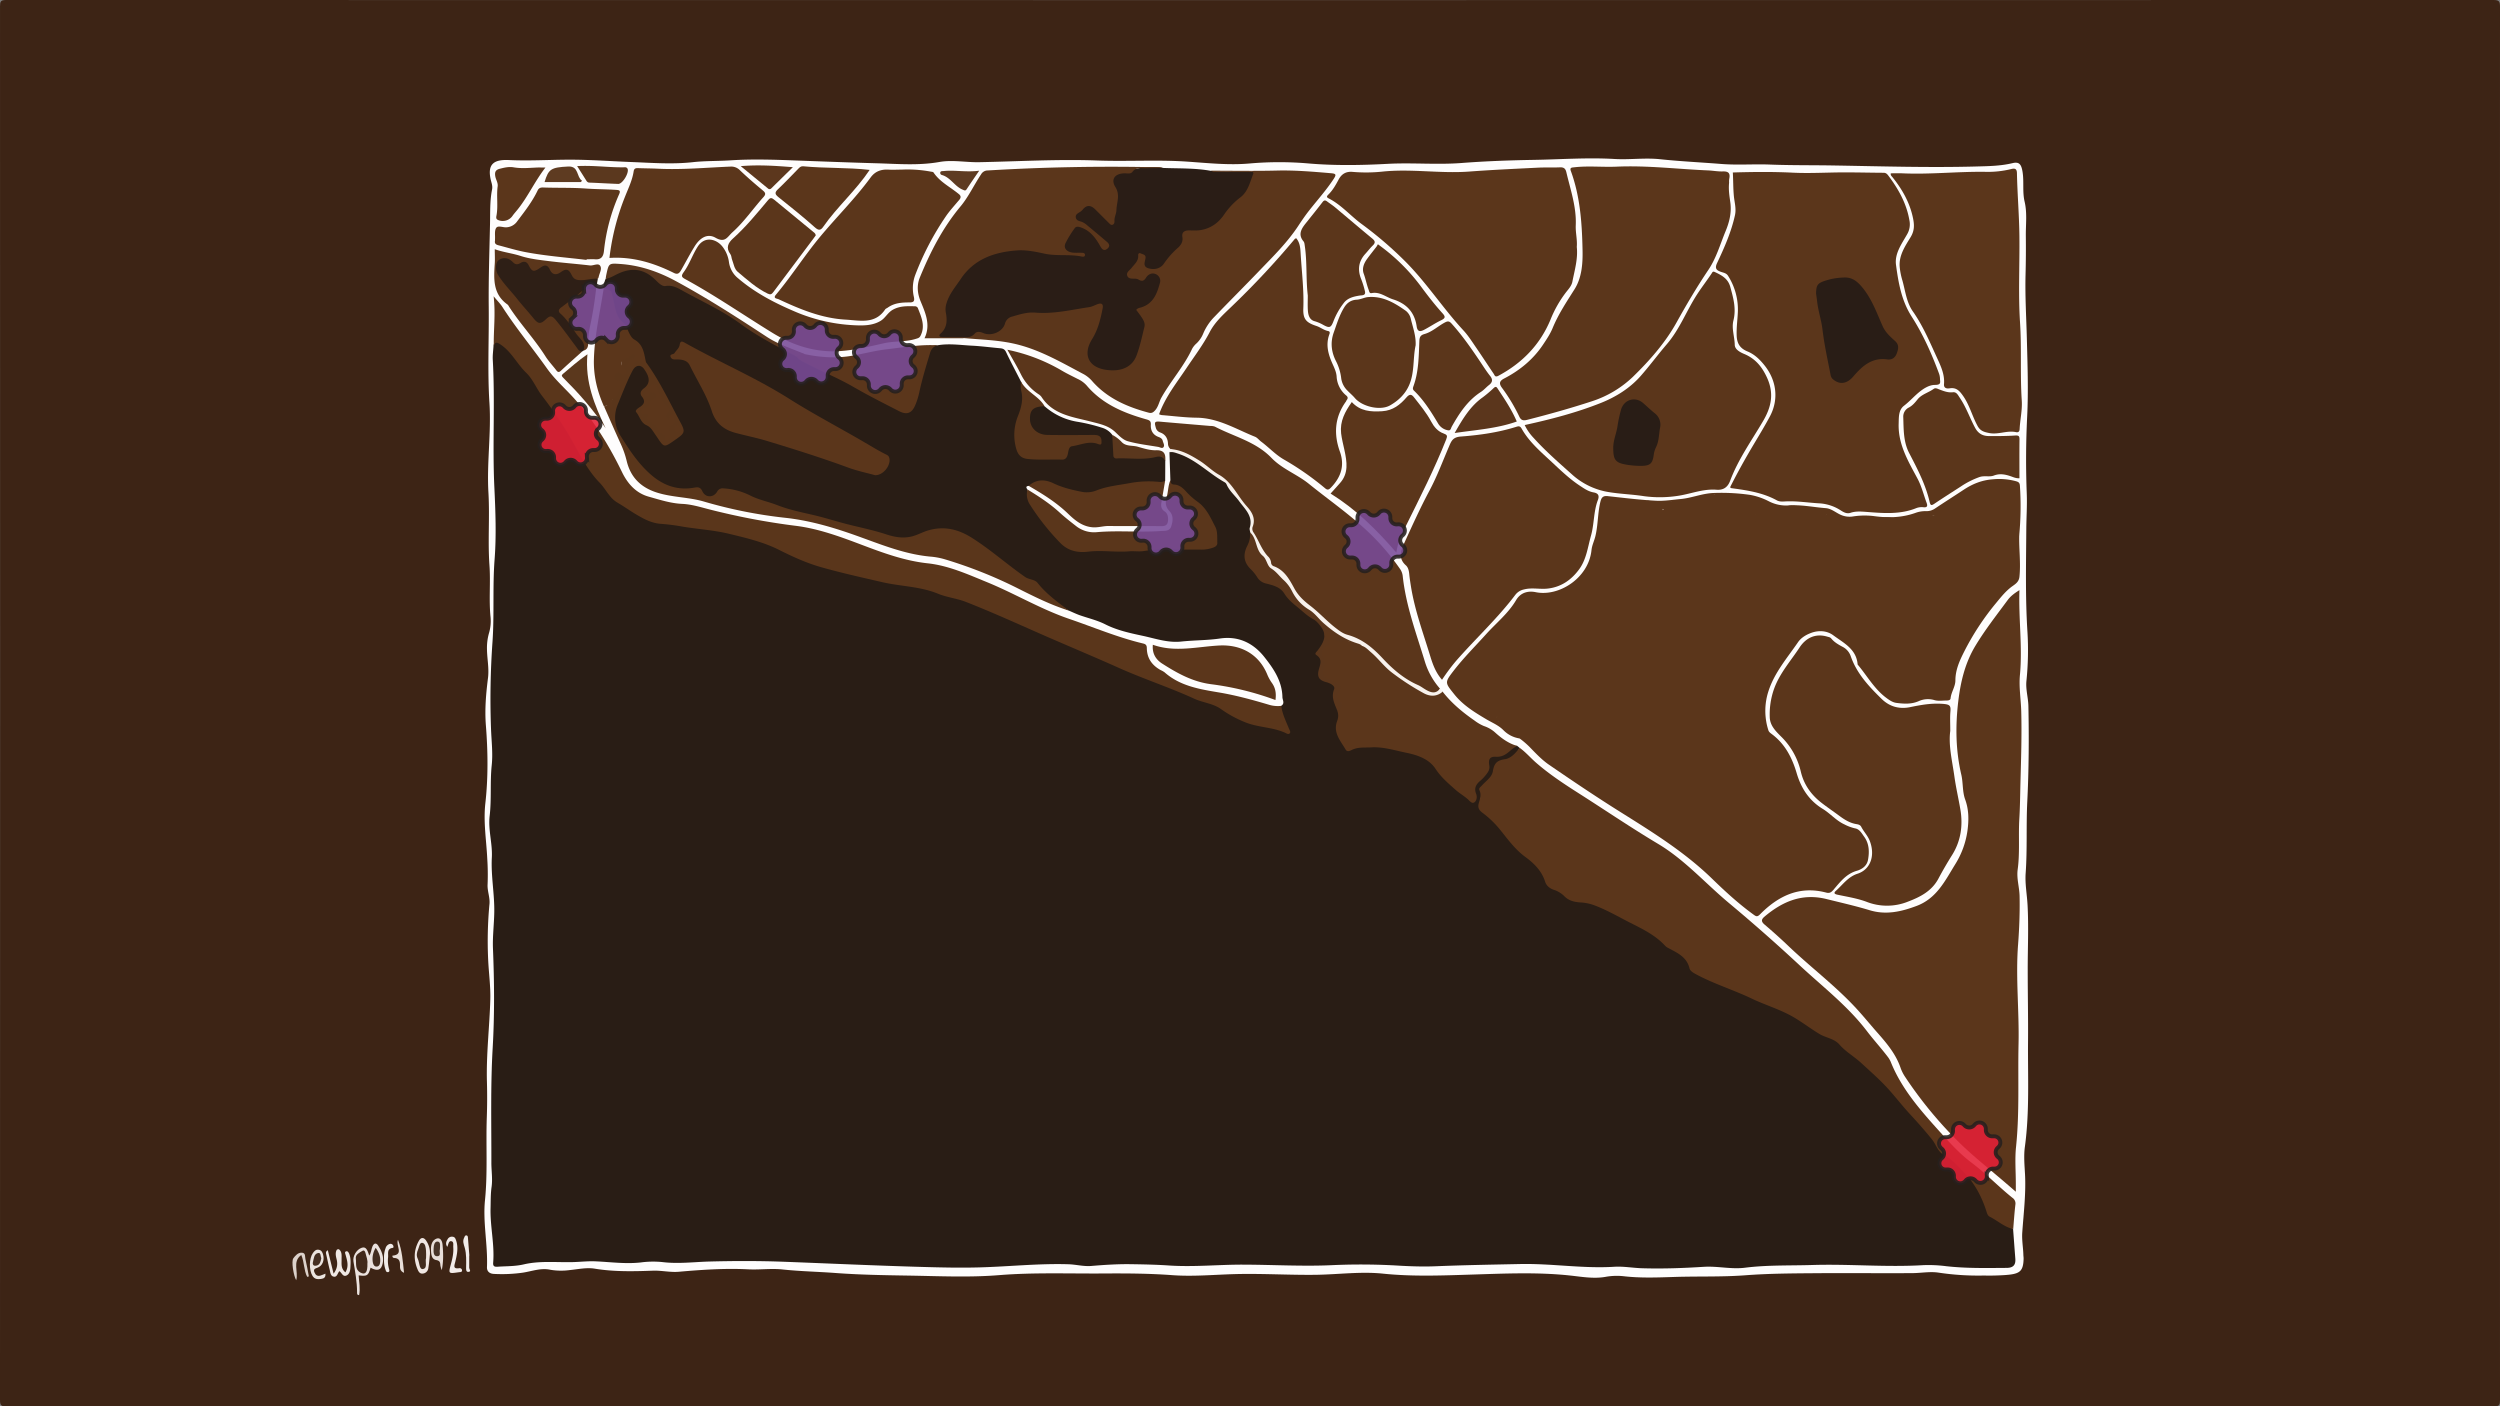 <svg xmlns="http://www.w3.org/2000/svg" viewBox="0 0 1920.22 1080.23"><rect x="0" y="0" width="1920.22" height="1080.23" fill="#808080" stroke="none"/><defs><style>.cls-1{fill:#3d2415;}.cls-2{fill:#fefdfd;}.cls-3{fill:#ebe2de;}.cls-4{fill:#efe8e4;}.cls-5{fill:#f0e7e3;}.cls-6{fill:#f3ece9;}.cls-7{fill:#ebe4df;}.cls-8{fill:#e8ded9;}.cls-9{fill:#dcd1ca;}.cls-10{fill:#f2edea;}.cls-11{fill:#f2ece9;}.cls-12{fill:#e8dfd9;}.cls-13{fill:#291d15;}.cls-14{fill:#5b361b;}.cls-15{fill:#2a1d16;}.cls-16{fill:#5a361b;}.cls-17{fill:#2e1f16;}.cls-18{fill:#5b361c;}.cls-19{fill:#f8f2ed;}.cls-20{fill:#5b381f;}.cls-21{fill:#5b381d;}.cls-22{fill:#5b381e;}.cls-23{fill:#5c371d;}.cls-24{fill:#5a371d;}.cls-25{fill:#5e3b21;}.cls-26{fill:#5e3b22;}.cls-27{fill:#41291b;}.cls-28{fill:#432d1f;}.cls-29{fill:#422c1e;}.cls-30{fill:#452f22;}.cls-31{fill:#483428;}.cls-32{fill:#5a361c;}.cls-33{fill:#291d16;}.cls-34{fill:#784b98;}.cls-34,.cls-35{stroke:#26201e;stroke-miterlimit:10;stroke-width:3px;opacity:0.88;}.cls-35{fill:#e52037;}</style></defs><title>newport_map</title><g id="newport_image"><path class="cls-1" d="M961.16,1081q-477.72,0-955.42.11c-4.09,0-4.85-.85-4.85-4.87Q1.07,541,.9,5.83C.9,1.93,1.46.88,5.67.88q955.17.19,1910.34,0c4.27,0,5.1.93,5.1,5.12q-.18,535.22,0,1070.41c0,3.61-.58,4.69-4.5,4.68Q1438.86,1080.94,961.16,1081Z" transform="translate(-0.89 -0.88)"/><path class="cls-2" d="M1523.72,980.62a204.31,204.31,0,0,1-33.87-2.25c-6.63-1-13.3.34-19.94.38-24.49.18-49-.14-73.46.06-18.3.14-36.56.2-54.89,1.59-17.85,1.35-35.93.71-53.91,1.27-13.32.42-26.64,1-40-.58a49.06,49.06,0,0,0-13.93.59c-9.15,1.54-18.35-.2-27.34-1.14-24.65-2.6-49.21-1.48-73.85-.71-23.11.72-46.2,1.72-69.37-.68-17.22-1.78-34.61.68-51.93.9-20.5.25-41-1.09-61.48-.55-16.13.42-32.27,2-48.4.82-17.63-1.31-35.27-1.42-52.9-1.29-26.76.19-53.53-.89-80.3,1.28-23.43,1.9-47,.68-70.46.32-18.48-.29-37-.62-55.4-2-13.44-1-26.93-1.25-40.36-2.69-8.72-.94-17.6.35-26.43-.1-17.79-.92-35.53.33-53.25,1.87-6.65.57-13.21-1.08-19.93-.83-14.92.54-29.83.9-44.75-1.57-6.21-1-12.87.5-19.3,1.13a49,49,0,0,1-14.91-.31c-7.09-1.47-13.83,1.14-20.66,2.23a114,114,0,0,1-22.37,1c-3.22-.12-5.54-1.77-5.4-5.27.69-17.17-3.24-34.33-1.53-51.32,2.14-21.17.65-42.27,1.39-63.38.32-9.16.37-18.34.11-27.49-.6-21.2,2-42.24,2.59-63.36.27-10.11-1.17-20.26-1.64-30.4a302.81,302.81,0,0,1,1-42.91c.5-5.11-1.76-9.86-1.44-15.19a184.92,184.92,0,0,0-.25-19.39c-.65-14.21-3.1-28.25-1.48-42.73,2.22-19.83,2-39.85.41-59.85-.95-12.11.07-24.3,1.62-36.38.94-7.35-.65-14.62-.78-21.93a42.32,42.32,0,0,1,1.47-12.32,32.78,32.78,0,0,0,1.3-12.36c-1.41-13.31.09-26.67-.86-39.95-1.33-18.63.29-37.29-.79-55.85-1.34-23,2.25-45.89.78-68.8-1.57-24.49-.29-49-.55-73.44-.23-21.59.56-43.2,1-64.8.17-8.53-.16-17.31,1.57-25.83.57-2.77-.55-5.28-1.1-7.82-2.59-12,2.81-15.32,14.19-14.77,15,.71,29.92-.2,44.87-.29,16.28-.1,32.57,1.16,48.85,1.8,15.78.61,31.53,1.87,47.36.12,9.58-1.07,19.31-.78,28.94-1.41,17.14-1.14,34.29-.49,51.37.15,20.28.75,40.6,1.53,60.86,2.1,16,.45,32.23,1.87,48.29-1,10.09-1.78,20.27.37,30.44.17,30.31-.59,60.63-2.42,91-1.29,23,.85,46-.73,69,.86,16,1.11,31.89,2.84,47.86,1.41a261.15,261.15,0,0,1,45.35,0c20.33,1.73,40.63,1.37,60.79.28,19-1,37.82.82,56.74-.65,18.42-1.42,36.93-2.07,55.41-2.39,20.63-.35,41.27-1.9,61.92-.68,11.66.69,23.33-1.06,35,.18,15.58,1.66,31.21,2.38,46.81,3.63,12.5,1,25,0,37.45.47,16.27.63,32.58.42,48.87.7,36.63.61,73.26,1.78,109.91.77,9.29-.25,18.55-.37,27.69-2.57,5.28-1.27,6.77,1.17,7.67,6.71,1.22,7.62-.21,15.31,1.58,22.88,2.06,8.69.84,17.59.94,26.4q.17,14.9-.22,29.78c-.41,16.22.57,32.57,1,48.86.52,20,1.24,40,.25,59.9s-1.09,39.57-.32,59.38c.35,9.1-.29,18.28-.35,27.41-.17,26.14-.79,52.29.86,78.43a231.14,231.14,0,0,1-.76,37.94c-.67,6.59,1.38,12.85,1.51,19.37.48,24.49.35,49-.86,73.43-.91,18.27.07,36.58-1.24,54.87-.58,8.07,1,16.24,1.45,24.39.91,16.63.11,33.24.13,49.85,0,18.49.4,37,.24,55.45-.22,26.8,1.23,53.65-2.4,80.36-1,7.14-.27,14.32.1,21.47.76,14.87-1.09,29.62-2.12,44.39-.41,5.74.64,11.29.83,16.93,0,1.16.23,2.33.19,3.49-.27,8.64-2.44,11.1-10.9,12.06-3.47.39-7,.53-10.48.64C1530.39,980.7,1527.05,980.62,1523.72,980.62Z" transform="translate(-0.89 -0.88)"/><path class="cls-3" d="M285.52,974.59c-1.73,6.18-2.57,6.73-9.15,5.89.28,5.07,1.39,10.12.36,15.15-1.74,0-1.59-1.21-1.58-2.14,0-8-1.48-15.87-2.78-23.74-.67-4,2.31-9,6.1-10.38,2.94-1.07,4.35.29,6,5.92,1.57-2.11,1.53-4.74,2.48-7,1.1-2.64,2.89-3,4.38-.75,2.68,4.07,4.58,8.59,3.53,13.62C293.81,976.49,290.87,977.56,285.52,974.59Z" transform="translate(-0.89 -0.88)"/><path class="cls-4" d="M266.19,978.15c2.86-4.73,1.33-9.06.18-13.36-.25-1-.93-2.16.14-2.66,1.27-.59,2,.46,2.54,1.67,1.38,3.34,1.19,6.85,1,10.33-.1,2.54-.62,5.32-3,6.44-2.85,1.33-3.64-2.15-5.49-3.31-1.39,1.47-1.66,4.63-4.21,4.23-2.73-.43-2.74-3.45-3.3-5.63-1-3.85-1.72-7.75-2.63-11.61-.3-1.26-.27-2.25,1.27-3.07l4.43,18c2.78-3.84,3.28-7.27,2.32-11.08-.6-2.39-1.19-4.89.12-7.24a1.77,1.77,0,0,1,1.69-.39c2.44,1.92,2,4.83,2,7.39C263.36,971.41,262.47,975.12,266.19,978.15Z" transform="translate(-0.89 -0.88)"/><path class="cls-5" d="M331.11,964.36c-.38,3.46-.62,6.94-1.19,10.37a4.76,4.76,0,0,1-4.13,4.36c-2.36.35-3.37-1.35-4.07-3-3.24-7.43-3.1-14.87.82-22,1.81-3.3,4.18-2.88,6,.25A16.41,16.41,0,0,1,331.11,964.36Z" transform="translate(-0.89 -0.88)"/><path class="cls-6" d="M344.43,958.58c-1.67-2.55-.65-4.33.35-6a3.69,3.69,0,0,1,3.84-1.78c1.6.2,2.07,1.33,2.53,2.67,2,5.65.73,11.18-.58,16.66-.68,2.83-1.94,5.52,2.94,4.86a1.83,1.83,0,0,1,2.27,1.46c.12,1.72-1.39,1.46-2.49,1.62-8.05,1.19-8.08,1.19-6-6.46,1.15-4.18,2.07-8.39,1.75-12.74-.13-1.67.66-4.34-1.58-4.64C345.4,953.94,345.38,956.69,344.43,958.58Z" transform="translate(-0.89 -0.88)"/><path class="cls-7" d="M250.83,979.15c.32,2.76-1,3.77-3.32,4.08-2.61.34-4.93.28-6.56-2.29-2.78-4.39-2.72-13.44.27-17.62,1.09-1.53,2.36-2.91,4.5-2.53s2.87,2,3.37,3.86c1.14,4.27-.49,8.54-4.34,9.93-2,.73-3.32,1.16-2.33,3.57.88,2.18,2.34,3.2,4.68,2.46C248.3,980.24,249.44,979.7,250.83,979.15Z" transform="translate(-0.89 -0.88)"/><path class="cls-8" d="M340.21,976.47a17.15,17.15,0,0,1-1.08-3.66c-.17-2.2-.22-3.56-3.26-4.12-3.6-.67-3.8-4.51-3.94-7.68-.17-3.49.65-7.09,3.81-8.56,3.39-1.58,4.81,1.73,5.05,4.29C341.41,963.31,341.58,969.92,340.21,976.47Z" transform="translate(-0.89 -0.88)"/><path class="cls-9" d="M236.83,981.63c-2.65-5.11-2.12-11.16-4.54-16.81-7.12,5.17-1.94,12.92-3.9,19.39-2-3.33-3.9-14.63-2.17-16.89,1.51-2,3.51-4.48,6.61-4.26,2.94.2,2.2,3,2.62,4.71,1.08,4.45,1.8,9,2.67,13.49Z" transform="translate(-0.89 -0.88)"/><path class="cls-10" d="M361.29,965.24c0,3.14,0,6.28,0,9.42,0,1.1,1.78,2.8-.39,3.12s-2-1.8-2-3.25c.07-5.13.34-10.38-1.06-15.29-.77-2.72-1.84-5-.42-7.75.37-.7.51-1.74,1.5-1.74,1.39,0,1.33,1.16,1.41,2.14q.54,6.68,1.07,13.34Z" transform="translate(-0.89 -0.88)"/><path class="cls-11" d="M295.88,967.93a19.29,19.29,0,0,1,1.19-8.37,4.57,4.57,0,0,1,3.43-3.28,2.26,2.26,0,0,1,2.43,1.36c.29.59.34,1.63-.35,1.72-4.84.63-3.27,4.58-3.61,7.25a23,23,0,0,0,.86,9.38c.22.72.32,1.74-.8,2a1.56,1.56,0,0,1-1.83-1.29A21.52,21.52,0,0,1,295.88,967.93Z" transform="translate(-0.89 -0.88)"/><path class="cls-12" d="M302.27,965.36c9.28-.89,2.31-7.68,4.31-12.2,3.26,8.37,3.7,16.64,4.66,25.36-3.17-1.3-3.16-3.71-3.11-5.62.08-3.47-.73-5.73-4.66-5.81C302.85,967.07,302.22,966.61,302.27,965.36Z" transform="translate(-0.89 -0.88)"/><path class="cls-13" d="M720.9,266.11c8.81-1.57,17.6-.19,26.38.27,7.3.37,14.58,1.35,21.87,2,2.12.19,3.47.76,4.52,3,3.6,7.61,7.57,15,11.39,22.54,3.48,8.82,3,17.53-.38,26.29a38.12,38.12,0,0,0-2,23c1.49,6.24,3.47,8.15,9.78,8.81,7.3.78,14.64.31,22,.27,2.95,0,4.61-1.56,5.37-4.27,1.24-4.43,4.35-6.35,8.75-6.95,5.21-.72,10.36-1.94,16.45-1.35-1.9-3.41-4.39-3-6.52-3-10.16-.1-20.33,0-30.49-.05a21.47,21.47,0,0,1-9.71-1.91,13.36,13.36,0,0,1-7.49-14.91c1.33-6.82,5.77-9.32,12.39-6.95a50.21,50.21,0,0,0,24.68,11.85,130.86,130.86,0,0,1,19.22,4.6,15.24,15.24,0,0,1,8.06,5.49c2.17,3.71,2.64,7.79,2.54,12-.07,3.1,1.27,4.59,4.42,4.49,8.91-.29,17.87.86,26.73-1,3.79-.78,6.51.35,7.06,4.65q0,7.57-.08,15.15c-1.5,2.7-4.15,2.59-6.6,2.44-16.39-1-32.06,2.59-47.58,7.22a19.78,19.78,0,0,1-8.4.65c-7.12-1-14.18-2.46-20.68-5.49s-12.57-4.24-19.19-1.18a3.54,3.54,0,0,1-2.42.32c-2.44.27-1.86,1.48-.89,2.81,3.3,16.39,15.06,27.23,25.45,39,5.39,6.11,12.49,7.66,19.89,7.23,7.16-.41,14.28,0,21.37-.24,7.62-.25,15.23,1,22.84-.27,12.72-2.11,25.57-.84,38.36-1.15,1.33,0,2.67,0,4,0,12.29-.12,15.2-5.64,10.19-17-5.3-12-15.67-19.12-24.56-27.73-1.46-1.41-3.56-1.73-5.47-2.32-2.36-.74-3.17-2.24-2.29-4.59q-.37-10.76-.73-21.51c2.41-2.64,5-1,7.29,0,7.3,3.15,14.82,6,20.69,11.69a11.35,11.35,0,0,0,2.73,2.17c13.64,6.68,20.89,19.44,29.58,30.85,2.66,3.49,4.23,7,3.08,11.46-.45,1.73-.07,3.65-.07,5.48a20.5,20.5,0,0,1-2.16,10.6c-2.89,5.94-2.08,11.19,2.15,16.62,4.87,6.25,10,11.28,18.17,12.75,4.29.76,6.73,4.68,9.3,7.92,5.13,6.43,11.58,11.36,18.22,16a38.62,38.62,0,0,1,7.22,6.06c4.82,5.56,5.39,11.21,1.43,17.37-2,3.07-3.64,5.63-1.06,9.35,1.55,2.22.48,5.15-.11,7.77-1.31,5.79-.47,7.25,5.07,9.33,5.82,2.19,7.72,5.75,5.79,11.69-.71,2.17-.62,3.81.88,5.47a9.48,9.48,0,0,1,2.22,6c1.11,3.52.17,6.95-.56,10.35-1.53,7.09,2.52,12.1,6.25,17.21,1.17,1.6,3,1.24,4.63.66,7-2.56,14.29-2.18,21.27-1.28,12.35,1.58,24.75,3.54,35.89,9.87,3.27,1.86,6.35,4.13,8,7.3,4.72,8.74,13.07,13.59,20.24,19.67,1.94,1.64,4.17,4.82,6.54,3.83,2.94-1.23.7-4.76.83-7.27a10.33,10.33,0,0,1,3.49-7c3.9-3.9,7.87-7.55,7.06-14.08-.38-3.15,2.44-5.24,5.53-5.33a18.16,18.16,0,0,0,12.08-5.18,6.35,6.35,0,0,1,5.46-1.83l1.68,1.34c-1.9,6.8-7.57,9.35-13.47,10.94-3.08.83-4.43,1.64-4.72,5-.43,5-4.39,8.12-7.41,11.58-2.33,2.67-2.59,5.64-3.48,8.82-2.31,8.3,1.15,13,7.37,17.48,4.45,3.2,7.85,7.7,11,12.18,5.68,8,12.77,14.48,20.34,20.51,4.27,3.4,7.75,7.24,9.6,12.49,1.64,4.61,5.36,7.06,9.3,9.87,8.27,5.89,17.2,8.76,27.08,10.23,5.36.79,10.23,3.86,15.09,6.48,9.67,5.22,19.71,9.71,29.12,15.47,8.81,5.39,16.07,12.91,25.29,17.73a12.06,12.06,0,0,1,5.45,7c1.21,3.53,3.63,5.74,6.91,7.47,6.2,3.27,12.67,5.86,19.15,8.5,14.33,5.85,28.65,11.74,42.88,17.79a106,106,0,0,1,25.76,15.1,36.72,36.72,0,0,0,12.58,7,23.46,23.46,0,0,1,8.11,4.82q18.36,15.43,35.83,31.84c3.31,3.11,5.64,7,8.55,10.43,7.87,9.27,16.58,17.78,24.26,27.22a67.51,67.51,0,0,1,7.57,10.53,14.74,14.74,0,0,0,4.66,5.11c15.54,11,26.81,25.26,32.94,43.39a10.65,10.65,0,0,0,4.67,5.57c4.82,3.23,10.27,5.43,14.76,9.18.57,7.59,1.11,15.18,1.71,22.77.38,4.74-1.57,7-6.5,7.07-15.49.11-31,.44-46.43-1.28a105.9,105.9,0,0,0-18-.81c-28.31,1.69-56.61-1-84.92-.13-17.3.54-34.63-.08-51.89,2.1-10.43,1.32-20.88-1.36-31.42-.71-15.79,1-31.63,1.6-47.46,1.11-7.15-.22-14.34-1.58-21.43-1.14-24.17,1.52-48.13-2.61-72.24-2.1-21.65.46-43.31.82-64.94,1.71-9.19.38-18.3.09-27.45-.42a487,487,0,0,0-51.41-.46c-23,1.11-46-.31-69-.37-19-.05-37.93,1.93-56.93.66-9.63-.65-19.28-.85-28.94-1-10.33-.17-20.58.51-30.84,1.36-5.88.48-11.58-1.12-17.41-1.31-22.86-.71-45.6,1.78-68.41,2.41-14.68.41-29.34.07-44-.35-35.61-1-71.21-2.66-106.82-4-18.73-.69-37.58-.66-56.39-.16-12.1.32-24.21,1.93-36.39.42a70.81,70.81,0,0,0-16.4.27c-11.75,1.34-23.29-.32-34.9-.83-6-.26-11.95.47-17.92.6-12.41.26-25-1.12-37.18,1.73-6.72,1.57-13.3,1.33-20,1.8-2.49.17-3.76-.26-3.53-3.11,1.17-14-2.39-27.84-2-41.87.15-5.49,0-11,.8-16.43.85-6.15-.19-12.31-.18-18.45.06-29.32-.7-58.71,1-88,1.48-25.53,1.27-50.91.23-76.38-.38-9.29.84-18.63,1-28,.25-14.07-2.63-28-1.87-42.14.57-10.67-2.93-21.18-1.68-31.84,1.52-12.94.24-26,1.58-38.9,1-9.28-.18-18.63-.53-27.95a621.81,621.81,0,0,1,1.13-66.91c1.48-21.15,0-42.24,1.61-63.27,1.42-18.51.69-37-.18-55.43-1.55-32.62.63-65.26-1.21-97.86-.2-3.47.34-7,.53-10.46.83-4.95,1.62-5.32,5.79-2.52S393.58,271.13,397,275c12.86,14.54,22.26,31.53,34.12,46.75,5.56,7.14,9,15.58,13.86,23.12,3.72,5.71,6.58,12.08,10.5,17.56,11.66,16.31,26.09,29.7,44.94,37.5,5.72,2.36,12.06,2.46,18.14,3.28,14.19,1.91,28.48,3,42.48,6.23,14.31,3.28,28.4,7,41.6,13.81,16.09,8.27,33.3,13.59,51,17.33,12.37,2.63,24.54,6.11,37,8.21,4.94.83,10,.63,14.87,1.79,9.59,2.26,18.62,6.32,28.2,8.57,11.11,2.62,21.11,8.09,31.69,12.05,13.43,5,25.89,12.21,39.44,17,8.43,3,16.4,7.33,24.71,10.77,20.13,8.34,39.84,17.64,60.42,24.92,10.81,3.83,20.82,10,31.83,13.15,11.94,3.43,21.73,10.74,32.75,15.75,5.49,2.49,11.13,4.43,17.22,4.84,4.72.33,9,2.19,13.43,3.75,1.18.42,2.68,1.43,3.74.32s-.07-2.52-.63-3.64a51.37,51.37,0,0,1-3.77-10.31c-.41-1.63-.89-3.26.43-4.73,3-1.88,1-4.36.93-6.69-.21-12.43-7.06-22.26-14.13-31.12C963.58,495,952.32,489.19,938,491.3c-9.83,1.46-19.89,1.28-29.79,2.35-10.23,1.11-19.84-2.3-29.4-4.36-9.73-2.09-19.75-4.2-29-8.88-6.31-3.2-13.43-4.78-20.15-7.19-2.64-1-5.18-2.21-7.76-3.33-8.59-4.25-16.5-9.35-22.19-17.34a9,9,0,0,0-4.19-3.47c-8.88-3.07-15.64-9.39-22.94-14.87-8.66-6.5-17.21-13.13-26.23-19.14-12.51-8.34-25.57-8.7-39-3a35,35,0,0,1-24.72,1.23c-21.54-6.35-43.31-11.93-65.18-17.09A243.79,243.79,0,0,1,575,382a62.28,62.28,0,0,0-15.86-4.3,7,7,0,0,0-6.66,2.47c-3.88,4.29-8.64,4.4-12.35-.06-2.26-2.72-4.49-3.15-7.77-2.87-13.12,1.11-24.49-2.73-34-12.16-9.32-9.23-17.36-19.46-23-31.21-4.18-8.81-4.62-18.23.58-27.33,3.64-6.36,5.17-13.69,8.84-20.09,1.54-2.69,2.9-5.38,6.44-5.51,3.72-.15,5.65,2.36,7.22,5.26,2.93,5.4,2.56,8.86-1.73,13.49-1.76,1.9-2.72,3.49-1,6.07,2.08,3.19,1.06,6.22-1.89,8.28-2.79,1.94-2.57,3.53-.69,6.09,2.09,2.85,4.11,5.57,7.26,7.38,3.52,2,4.58,6,6.86,9.08,4,5.3,4.65,5.49,10,2,8.3-5.34,8.75-5.91,4-14.6-7.26-13.25-13.52-27.08-22.32-39.48a29.42,29.42,0,0,1-2.87-5.26,15.79,15.79,0,0,1-1.24-3.78,18.42,18.42,0,0,0-7.66-12.82,15.2,15.2,0,0,1-4.41-6,33.74,33.74,0,0,0-6.11-9c-3.48-3.63-4.39-8.48-5.37-13.23-.86-4.2-1.08-8.71-5.88-10.86a1.8,1.8,0,0,1-.52-2.64,12.29,12.29,0,0,1,1.23-5.9c9.79-7.19,20.19-10.63,32.14-5.55a21.11,21.11,0,0,1,6.75,5c3,3.09,6.37,5.21,11,4.76a11.41,11.41,0,0,1,6.64,1.87c14,8,28.72,14.64,42.13,23.64,5.49,3.7,11.12,7.23,16.49,11.07,10.2,7.29,22.09,11.51,32.48,18.39,5.49,4.48,11.88,7.46,18.32,10,14.1,5.68,26.74,14.11,40.34,20.71,6.27,3,12.13,6.93,18.49,9.85,6.73,3.09,10.19,1.53,12.42-5.55,3.79-12.06,6.08-24.54,10.28-36.48C714.84,269.13,716.25,265.88,720.9,266.11Z" transform="translate(-0.89 -0.88)"/><path class="cls-14" d="M1551.84,412c-.28,10.62,1.27,21.21.16,31.87-.4,3.88-2.94,5.5-5.33,7.2-5,3.55-8.67,8.21-12.49,12.83a200.66,200.66,0,0,0-24.56,37.34c-3.5,6.93-6.79,14.07-6.81,22.17,0,4.93-3.24,9-3.71,13.93-.12,1.26-1.63,1.58-2.81,1.59-3.16,0-6.5.57-9.44-.26a17.29,17.29,0,0,0-12.15.72c-5.61,2.49-11.35,2.12-17.13,1.39-3-.38-5.42-2.09-7.9-3.93-9.14-6.81-14.57-16.72-21.68-25.22-.1-.13-.27-.26-.28-.4-.92-11.85-10.79-16.51-18.69-22.38-4.67-3.48-10.85-4-16.58-2-4.1,1.44-8.08,3.74-10.54,7.33-8.23,12-18,23.24-22.6,37.34a48.63,48.63,0,0,0-.14,30.27c.46,1.48,1.84,2.31,3,3.22,10,7.58,15.33,18.19,18.75,29.79s9.55,21,20,27.37c5.83,3.55,10.27,9,16.59,11.89a33.73,33.73,0,0,0,8.33,3.1c3.44.6,5.15,4,7,6.51,3.76,5.26,4,11.48,2.85,17.65-.84,4.66-4.66,7.27-8.5,8.37-8.37,2.39-13.09,8.87-18.22,14.84-1.75,2-3.06,2.55-5.37,1.94-20.56-5.43-36.81,2.53-50.86,16.71-2.24,2.26-3.15,1.5-5.13.07-11.35-8.24-21.71-17.76-31.68-27.45-21-20.4-45.5-35.61-70.05-51-18.73-11.73-37.09-24.09-55.32-36.61-5.54-3.81-10.26-8.91-15-13.77A67,67,0,0,0,1168,568a8.53,8.53,0,0,0-4-2.78c-1.44-.42-3.1-1.12-3.74-2.37-2-3.89-3.92-7-9.2-7.58-2.85-.29-2.09-3.81,1.66-5.73-3.09-1.26-5.92-2.86-9.51-.48-1.51,1-3.64-1-4.78-2.81-1-1.55.41-2.54.74-3.78.63-2.36-.65-5-1.43-7.66-.64,3-1.51,5.62-5,6-1.55.2-3.51.35-4.06-1.13-1.84-5-8.59-6.73-8.39-13,0-.61.34-.09-.15-.43-2.37-1.66-4.14-3.59-2.79-6.65,1.16-2.64,3.86-3.57,6.23-4.73a5.11,5.11,0,0,0,3.07-4.2c.35-2.41,1.14-4.82,3.88-5.2s3.31,2.34,4.6,4c.7.88,1,2.17,2.43,2.34,1.07-1.1.54-2.11-.25-3-1.59-1.78-4.92-2-4.93-5.17s3.76-2.9,5-5a16.67,16.67,0,0,1,5-5.5c6.13-4.14,7.54-3.87,11.24,2.54,1.18-3.95,1.32-4.08-1.45-7.26-2.49-2.85-2.55-5.25.43-7.64,3.36-2.68,5.09-7.8,10.69-7.18a.75.75,0,0,0,.72-.61c1-6.14,7.23-6.47,11-9.22a9.74,9.74,0,0,1,12.09.85c3,2.55,6.19,2.59,9.15.46,2.71-1.94,4.91-2,7.74-.28,3.33,2,4.91,1,6-2.92.71-2.65-.52-5.37.31-7.94.65-2,1.37-4.92,4.12-1.47,1.61,2,3,1.75,4.28-.34,1.64-2.69,3.18-5.23,2.74-8.79-.86-7,3.55-12.45,5.88-18.64,2.77,3.94,2.5,8.22,2.49,12.44,0,1.27-.83,2.71.81,3.54a2,2,0,0,0,2.68-.61c1.09-1.39.21-2.56-.65-3.57-2.54-3-2.27-6.11-.52-9.28,1.39-2.51,2.11-4.73-.41-7.16-1.5-1.44-1.21-3.76-1.06-5.74.25-3.31.85-6.5-1.28-9.63-1.55-2.28,1.15-4.25,1.52-6.48.24-1.48,1.69-2.63,2-4,1.54-8.1,7.4-8.09,13.67-7.69,6.43.4,12.9,1.39,19.23-.93a3.72,3.72,0,0,1,3.69,1.06,13.59,13.59,0,0,0,5.28,2.73c1.38.39,3.39.49,3.32,2.4s-1.81,3.2-3.71,3.54c-2.77.5-5.64-.1-7.5.53a38.5,38.5,0,0,1,10.39.17c2.82.34,3.9-.41,3.59-3.53-.69-7.06.32-7.84,6.81-5.87a6.89,6.89,0,0,0,4.38-.23c2.72-.91,5.44-1.62,8.33-.82a3.89,3.89,0,0,0,3.35-.6c4.16-3,7.75-2.07,11.29,1.56-1.06-1.52-2.35-2.79-1.27-4.59a3.41,3.41,0,0,1,4-1.4c3.08.71,7.3-.89,8.41,4.19.43,1.92,2.05,1.55,2.83.07,2.45-4.64,6.66-3.13,10.15-2.63s5,3.53,5.34,7a5.49,5.49,0,0,0,2.08,4.3c5.58,4.28,5.53,4.36,2.14,10.43a2.66,2.66,0,0,0-.4,2.69,25.2,25.2,0,0,0,6.11-2.73,6.09,6.09,0,0,0,3.44-6.58c-.58-4.77,2-7.17,6.83-6.12a10.37,10.37,0,0,0,8-1c2.92-1.63,6.53-.77,9.81-.49a3.56,3.56,0,0,1,3.06,3.54c.17,4.51,3.15,4.65,6.24,4,2.38-.49,4.52-1.05,6.56.75,1.1,1,1.92.54,3-.38,4.59-4,9.07-3.59,12.73,1,1,1.21.81,3.6,3.07,3.46,2.79-.18,5.78.7,8.32-.87,3-1.85,5.83-2.16,9-.57a5,5,0,0,0,4.81-.05c6.72-3.58,13.59-2.73,20.48-.6.3.09.71.53.87.41,4.43-3.19,10.09-.75,14.62-3.17,2.82-1.51,4.43-1.1,4.94,2.14.24,1.57.46,3.21,2.51,3,2.58-.29.75-2,.73-3.05s.24-2.67,1-2.57c4.09.62,7.5-3.58,11.7-1.53.43.21.88.92,1.18.79s-.05-.75-.14-1.15c-.74-3.4,1.36-4.73,4.1-4.81,2.94-.09,3.87-1.05,3.11-3.88a3.86,3.86,0,0,1,1-3.26c5.53-7.35,20.44-12.11,28.81-8.9,2.49,1,4.06-.09,6-1.07,4.66-2.37,8.72-.32,8.93,4.69.28,6.63-.15,13.28.17,19.92.15,3.19-.06,6.41-4.8,7.27C1547.35,407.35,1550.81,408.47,1551.84,412Z" transform="translate(-0.89 -0.88)"/><path class="cls-14" d="M1552,454.15c-.72,22.15,2.41,43.56.39,65-.91,9.6.78,18.92,1,28.37.48,18.16-.13,36.28-.61,54.41-.24,9.32-.31,18.66-.87,28-.78,12.95.5,25.95-1.27,38.85-.94,6.89,1.34,13.55,1.47,20.38.25,12.44-.21,24.82-1.16,37.25-1.94,25.45.94,50.93.36,76.41-.59,26.3.82,52.62-1.91,78.89-1,9.39-.17,19-.18,28.46,0,1.64,0,3.28,0,6.07l-7.7-6.65c-12-10.34-24.48-20.12-35.77-31.14a315,315,0,0,1-41.48-50.31,30.84,30.84,0,0,1-3.59-7.11c-3.65-10.66-10.74-19-18-27.21-5.73-6.49-11.17-13.24-17.09-19.55-15.85-16.92-34.43-30.89-51.15-46.87-5.9-5.64-12-11.08-18.2-16.36-2.81-2.4-2.56-4,.08-6.22,13.8-11.57,28.76-18,47.38-13.41,11.12,2.77,22.3,5.28,33.28,8.61,12.43,3.79,24.13,1.16,36-3.3,15.37-5.77,21.77-19.13,29.53-31.73a65.6,65.6,0,0,0,9.54-25.87c1.13-8.26,1.15-16.22-1.72-24.11-2.25-6.19-1.52-12.88-3-19.18-4.39-18.75-4.55-37.91-2.27-56.64,1.76-14.5,5.09-29,13.15-42.33,7.44-12.32,16.18-23.45,24.63-34.9C1545.08,458.88,1548,456.63,1552,454.15Z" transform="translate(-0.89 -0.88)"/><path class="cls-14" d="M1329.73,375.18c5.64-11.24,11.77-22.25,18.22-33.08,4.25-7.14,8.6-14.28,12.47-21.56,6.47-12.19,5.65-27-4.62-39.52-3.48-4.24-7.33-8-12.67-10.19-5.11-2.1-8.06-5.45-8.32-12.07-.24-6.21.64-12.13.91-18.19a48.13,48.13,0,0,0-7.52-27.82c-1.3-2.1-3.39-2.35-5.44-3.06-3.17-1.1-5.07-2.39-3-6.76,5.59-11.83,10.89-23.82,13.74-36.76,1.1-5-.32-9.63-.8-14.3-.63-6.1-.48-12.17-.84-18.51,15.36-.45,30.62-.63,45.94.14,13.1.66,26.27-.19,39.41-.22,10.15,0,20.3.25,30.45.31,1.74,0,2.64.84,3.61,2.13,7.77,10.35,14,21.39,16.22,34.38a15.13,15.13,0,0,1-1.8,10.8c-4.1,7.28-9.67,14.71-8.5,23.44,1.84,13.75,4.24,27.57,12,39.66,8.83,13.78,15.43,28.65,21.08,43.95a12.21,12.21,0,0,1,.7,3.89c.08,2.55,1.16,4.68-3.84,4.68s-9.86,3.47-13.86,7c-3.33,3-6.35,6.23-9.93,9-4.27,3.33-3.95,8.63-4.11,13.75-.5,16,7.43,29,14.5,42.28,3.13,5.91,4.71,12.42,7,18.64.73,2,.7,3.6-2.34,3.31a11.92,11.92,0,0,0-5.42.58c-12.5,5.14-25.43,4-38.39,3-4.11-.3-8.26-.69-12.36.7-2.76.94-5.24-.42-7.5-1.88a33.69,33.69,0,0,0-16.81-5.43c-8.61-.5-17.17-1.92-25.86-1.45-2.14.12-4.4.26-6.37-.82-10.87-6-22.85-7.72-34.87-9.37C1330.55,375.86,1330.32,375.58,1329.73,375.18Z" transform="translate(-0.89 -0.88)"/><path class="cls-14" d="M1547.22,944.87c-6.87-1.48-11.94-6.42-18-9.42-1.39-.69-2-2.14-2.42-3.64-3.66-11.71-9.36-22.45-18-31.09-4.49-4.5-8.74-9.65-14.64-12.64-5-2.54-6.13-8.08-9.32-12-5.53-6.85-11.36-13.44-17.33-19.88-5.53-6-10.47-12.45-15.89-18.48-6.53-7.27-13.95-13.74-21.16-20.38-5.36-4.94-11.88-8.56-16.7-14.12-4.09-4.7-10.3-5.11-15.25-8.07-6.67-4-12.8-8.73-19.51-12.71-10.44-6.19-21.91-9.42-32.6-14.54-14.21-6.8-29.36-11.37-43.21-18.91-2-1.09-4.16-2.44-4.61-4.33-2.15-9-9.67-12-16.63-15.8a7.43,7.43,0,0,1-2-1.45c-7.48-8.17-17.27-12.9-26.88-17.75-9-4.57-17.79-9.74-27.32-13.33a36,36,0,0,0-10.63-2.28c-4.77-.27-9.21-1.23-12.7-4.82a19.77,19.77,0,0,0-8-4.87c-3.27-1.09-5.76-3.2-6.72-6.21-2.66-8.41-8.53-14.15-15.26-19.09-7.37-5.4-12.74-12.59-18.31-19.57a76,76,0,0,0-14.5-14.28c-2.71-2-3.9-3.94-2.87-7.56.86-3,2.12-6.33.49-9.72-.79-1.66.83-2.54,1.83-3.67,3.07-3.46,7.73-6.48,8.43-10.84,1-6.15,3-8.5,9.42-9.42,4.3-.61,8.27-4.7,11.08-8.8,4.71,3.33,8.42,7.77,12.75,11.54,10.34,9,21.71,16.45,33.18,23.75,20.2,12.87,40,26.32,60.6,38.62,20.41,12.22,36.14,30.18,54.22,45.28q28.2,23.53,55.06,48.55c17.43,16.15,36.37,30.72,51,49.89,5,6.57,10.63,12.74,15.68,19.33a18,18,0,0,1,2.6,4.22c8.18,20.5,22.35,36.69,36.87,52.82,7.93,8.81,15.75,17.61,25.24,24.72,11.08,8.31,20.63,18.35,31.43,27a5.2,5.2,0,0,1,2.26,5.12C1548.16,932.25,1547.74,938.56,1547.22,944.87Z" transform="translate(-0.89 -0.88)"/><path class="cls-14" d="M1329,141.15c-.6,5.82.35,10.78,1,15.71.93,7.72-.88,14.78-3.77,21.75-4.13,10-7.08,20.53-13.15,29.55-8.84,13.11-16.82,26.67-24.5,40.49-8.69,15.63-20.7,29.21-33.36,41.56a82.15,82.15,0,0,1-31.8,18.94c-16.42,5.38-33,10-49.72,14.25-3,.76-4.59.19-5.88-2.59a134,134,0,0,0-13.38-22.19c-2.45-3.36-1.62-5.23,1.74-7,12-6.2,22.25-14.6,29.83-25.91,2.77-4.14,5.61-8.36,7.48-12.93,4.4-10.69,10.74-20.13,16.86-29.85,5.48-8.7,6.3-19.53,6.08-29.9-.43-20.64-1.79-41.19-9-60.84-1-2.7.87-2.6,2.54-2.8,11-1.27,22,0,32.94-.51,23.38-1,46.55,1.9,69.81,2.89,3.83.16,7.65.92,11.45.79,4.09-.13,5.8,1.16,5,5.36A13.17,13.17,0,0,0,1329,141.15Z" transform="translate(-0.89 -0.88)"/><path class="cls-14" d="M1212,190.53c1,9.23-1.69,17.92-3.38,26.72-.58,3-2.68,5.36-4.54,7.68a88.16,88.16,0,0,0-12.32,21.59c-8,19.18-21.7,33.23-40,43-2.59,1.39-2.83-.45-3.65-1.65-4.48-6.61-8.82-13.32-13.35-19.9-3.12-4.52-6.07-9.25-9.78-13.26-16.19-17.48-29.07-37.79-46.15-54.46a292.31,292.31,0,0,0-31.9-27.18c-8.74-6.37-15.79-14.9-25.59-19.85-2.1-1.06-1-2-.05-3,3.38-3.31,5.65-7.46,7.83-11.51,2.42-4.51,5.93-6.18,10.54-5.82a120.24,120.24,0,0,0,22.45-.14c22.39-2.46,44.76,1.57,67.15-.09,17.61-1.31,35.25-2.12,52.88-3,5.65-.29,11.33,0,17-.25,2.85-.11,4.19.95,4.83,3.7,3.17,13.55,7.89,26.77,7.23,41.06C1211,179.62,1212.49,185.1,1212,190.53Z" transform="translate(-0.89 -0.88)"/><path class="cls-14" d="M1498.87,562.29c-1.52,11.05,1.52,23.08,3.21,35.27,1.17,8.41,3.12,16.64,4.54,25,2.07,12.1.49,24.11-6.31,35-3.7,5.91-7.22,11.95-10.5,18.11-5.15,9.7-14,14.18-23.7,17.85a43,43,0,0,1-31.61,0c-7.12-2.65-14.8-3.84-22.27-5.43-2.53-.54-3-1.41-1.15-3.05,5.26-4.67,9.27-10.7,16.61-13.08,10-3.26,13.62-14,9.38-25.1-1.59-4.17-4.66-7.13-6.59-10.93-.74-1.45-2.19-1.81-3.76-2.07-5.06-.81-9.26-3.52-13.27-6.5-4.54-3.37-9.26-6.54-13.68-10-7.67-6-13.27-13.7-15.63-23.53a55.1,55.1,0,0,0-14.34-26.34c-4.65-4.67-9.4-9-9.58-15.75a58.53,58.53,0,0,1,3.37-21.93c4.38-12,12.79-21.33,19.58-31.68,4.69-7.13,12-11,21.21-8.26,1.12.33,2.27.43,3.08,1.43,2.35,2.92,5.55,4.7,8.78,6.44a12.63,12.63,0,0,1,6.12,7c4.62,13.43,13.91,23.3,23.82,33,6.48,6.32,14.14,7.89,22,6.26,8.42-1.75,16.44-3.17,25.19-2.47,5.31.43,6,1.46,5.61,6S1498.87,556.38,1498.87,562.29Z" transform="translate(-0.89 -0.88)"/><path class="cls-14" d="M1108.5,523c-4.82-5.41-7.14-11.84-9.12-18.36-5.38-17.63-11.82-35-14.75-53.29-.49-3.12-1-6.24-1.3-9.38-.24-2.59-.79-5.25-2.62-6.87-5.84-5.18-4-11-1.46-16.57,6.27-13.75,12.51-27.55,19.63-40.87,5.9-11.06,10.2-22.73,15.12-34.16,1.75-4.06,2.91-6.86,8.94-7.32,14.16-1.07,28.38-3.05,42.08-7.31,1.83-.57,3.27-1.17,4.56,1.13,5.89,10.5,15.05,18.14,23.66,26.19,6.79,6.35,13.54,12.81,21.4,17.95,3.21,2.11,6.25,4.23,10.19,4.94,3.07.55,4.88,1.94,3.36,5.91-3.34,8.72-2.75,18.3-5.26,27.24-2.46,8.74-3.51,18.13-8.94,25.67-6,8.31-14,14-24.63,15.09-5.94.6-11.94-.94-17.9.63a11.27,11.27,0,0,0-6.6,4.06c-13.75,18.25-30.62,33.7-45.59,50.85A150.07,150.07,0,0,0,1108.5,523Z" transform="translate(-0.89 -0.88)"/><path class="cls-15" d="M894.18,129.87c12.32.5,24.7,0,36.91,2.26,9.62.84,19.27.17,28.91.37,4.94.1,5.3.58,3.83,5.16-2.32,7.28-5.73,13.73-12.07,18.49a41.67,41.67,0,0,0-9,9.95c-6.09,8.83-14.36,13.76-25.31,13.4-4.25-.14-7.14.71-7.12,5.86,0,3.37-2.24,5.9-4.62,8a44.65,44.65,0,0,0-8.56,9.68,12.44,12.44,0,0,1-7.12,5.2c-7,2.24-10.72-.2-11.33-7.54a2.87,2.87,0,0,0-1.51-2.66c-1.45,4.49-4.49,7.87-7.23,11.46-1.51,2-.86,3.38,1.64,3.86,3.53.69,6.9,2,10.12-1.44a6,6,0,0,1,8.23-1,7.5,7.5,0,0,1,3.08,8.4c-2.15,7.66-5.1,14.95-13.24,18.29-2.74,1.13-3.89,2.34-1.66,5,3.93,4.75,3.72,10.1,2,15.62-1.48,4.76-2.91,9.54-4.22,14.36-2.55,9.4-13.15,15.87-22.86,14.4-17.89-2.69-23.07-13.91-13.12-29,3.83-5.83,4.82-12.31,5.92-18.87.46-2.74-.9-3.15-3.21-2.52-15.82,4.32-31.88,6.65-48.34,5.95-4.86-.21-9.55,1.26-14.2,2.57a9.53,9.53,0,0,0-5.93,4.94c-4.36,7.78-10.16,10.23-18.72,8.17-1.68-.41-3.36-.7-4.83.3-3,2-6.25,2-9.6,1.91-5.33,0-10.65.06-16,0-3.75-.05-4.71-1.29-2.6-4,4.1-5.24,4.4-10.89,3.35-17-.62-3.6.64-7.09,2.34-10.07,6.29-11,12.86-21.84,23.84-29a7.06,7.06,0,0,1,1.24-.83c11.45-4.2,22.44-9.67,35.49-7.31a273.15,273.15,0,0,0,39.5,3.91c-.57-.14-2.29,0-4-.22-5.7-.66-8.08-4.82-5.56-10a68.49,68.49,0,0,1,5.78-9.32c1.87-2.66,4.53-3.08,7.56-2.12,6.09,1.94,9.85,6.56,13.4,11.45,1.19,1.63,1.79,3.94,4.71,4.32.22-2.82-1.61-4.15-3.28-5.25-6.22-4.12-10.87-10.26-17.89-13.44-3.6-1.64-3.64-4.84-.85-7.8a37.29,37.29,0,0,1,4.16-3.57c3.79-3,6.47-3,10.32,0,3.14,2.48,5.72,5.56,8.64,8.29.93.88,1.75,2.4,3.23,1.9,1.23-.41.91-2,1.18-3.06a76.22,76.22,0,0,0,2.16-12.77c.23-3.06.27-5.91-1.18-8.72-1.17-2.28-1.17-4.81-1-7.33.17-2.85,1.56-4.79,4.34-5.38C871.21,130.72,882.47,128,894.18,129.87Z" transform="translate(-0.89 -0.88)"/><path class="cls-14" d="M1453.19,134c2.9,0,5.82-.11,8.73,0,21.32,1,42.59-1.44,63.91-1.13a74.27,74.27,0,0,0,19.79-2.13c2.76-.71,4.39-.4,4.46,3.1.32,16.08,1.7,32.11,1.89,48.22.27,22.21-.94,44.4.49,66.64,1.29,19.91,0,39.94,1.33,59.9.48,7.37-1.3,14.56-1.64,21.86-.1,2.15-1.2,2.68-2.85,2.33-6.87-1.45-13.5,2.07-20.46.71-3.92-.77-6.91-1.56-9-5.46-4.09-7.44-6.07-15.83-11-22.9-2.62-3.78-5.15-6.84-10.4-6-2,.31-4.67.11-4.38-3.22.63-7.31-2.39-13.77-5.27-20-5.61-12.21-10.81-24.66-18.6-35.78-5-7.12-5.82-15.81-8.12-23.93a52.39,52.39,0,0,1-2.07-10.71c-.55-8.61,4.25-15.66,8.37-22.4,3.1-5.08,2.94-9.47,1.9-14.56-2.42-11.86-8.15-22-15.65-31.38C1453.93,136.28,1452.84,135.54,1453.19,134Z" transform="translate(-0.89 -0.88)"/><path class="cls-14" d="M1172,327.36c20.15-4.42,39.81-9.53,58.55-17,11.24-4.49,22-11.09,30.34-20.47,7.05-8,13.38-16.6,20.32-24.69,9.78-11.37,15-25.47,23-37.91,3.61-5.61,7.7-10.85,11.38-16.39.51-.76.82-1.82,2.25-1.16,5.26,2.45,10.21,5,12,11.32,2.36,8.52,4.75,16.89,2.49,25.9-1.57,6.24.88,12.48,1,18.77.07,3.54,4,5.66,7.18,7,8.84,3.67,14,10.11,17.88,18.85,5.22,11.91,2.92,22.12-3.31,32.74-8.83,15.05-19.12,29.36-25.28,45.81-2,5.48-5.72,7.29-10.46,6.91-10.68-.85-20.4,3.5-30.64,4.83a90.48,90.48,0,0,1-25.3.08c-9-1.39-18-1.62-27-3.12a55,55,0,0,1-28.15-13.61c-10.07-9-20.24-17.85-29.31-27.88A38.17,38.17,0,0,1,1172,327.36Z" transform="translate(-0.89 -0.88)"/><path class="cls-14" d="M741,260c3.22.14,6.14-.09,8.57-2.89,1.67-1.93,4.23-1.4,6.5-.43,6.2,2.65,14.8-.77,16.71-7.16a7.49,7.49,0,0,1,5.71-5.52c5.73-1.67,11.51-3.5,17.57-3,14.09,1.19,27.69-2.19,41.44-4.21,2.25-.33,4.36-1.55,6.55-2.33,3.39-1.2,4.36.4,3.75,3.44-1.65,8.23-3.49,16.1-8.17,23.62-7,11.28-3.21,21.62,11.39,23.51,11,1.43,19.41-2.1,22.81-11.05,2.68-7.06,4.23-14.56,6.06-21.92.79-3.15-1-5.8-2.7-8.3-1.1-1.65-2.35-3.19-3.57-4.83,1.06-1.49,2.64-1.55,4-2,9.28-2.93,12.06-10.84,14.27-19a5.58,5.58,0,0,0-3.45-6.58c-3-1.21-5.8.41-7.31,2.83-1.66,2.65-3.2,2.95-5.64,1.49a5.59,5.59,0,0,0-2.36-.71c-2.45-.18-5.53.49-6.47-2.48-.8-2.49,2-4,3.29-5.72,2.31-3,5.54-5.37,5.17-9.8-.1-1.15.63-2.05,1.86-1.47,1.54.74,4,.9,3.79,3.31-.27,3.13-2.62,6.79,2.36,8.2,4.74,1.34,9.31.1,11.92-3.89a64.58,64.58,0,0,1,10.81-12.09c2.18-2,3.78-4.58,3.21-8-.61-3.7,1.46-5.14,4.9-5.17,3,0,6.05.24,9-.23,7.79-1.26,13.81-5.49,18.18-12a56.78,56.78,0,0,1,12.65-13.28c5.69-4.43,7.13-11.42,9.6-17.66.95-2.41-1.79-1.75-3-1.77-8-.09-16,0-24-.09-1.77,0-3.7.58-5.26-.84,16.8,0,33.62.33,50.41-.09,14-.36,27.88.87,41.79,2.05,4,.34,3.9,1.3,2,4.27-5.65,8.65-12.58,16.29-18.93,24.39-3,3.81-5.69,7.76-8.35,11.79-8.38,12.73-19.21,23.36-29.7,34.26-11.52,12-23.28,23.75-34.83,35.72a40.66,40.66,0,0,0-8.51,12.83,21.69,21.69,0,0,1-5,7.35,15.42,15.42,0,0,0-3.46,4.22c-6.28,13.49-16.33,24.61-23.59,37.49-1.78,3.15-2.28,6.81-4.78,9.71-1.57,1.81-2.85,2.47-5,1.89-16.27-4.35-31.36-10.83-42.92-23.69a24.83,24.83,0,0,0-6.81-5.77c-17.62-9.29-34.81-19.52-54.67-23.75-12.44-2.66-25.08-2.94-37.65-4.09Z" transform="translate(-0.89 -0.88)"/><path class="cls-14" d="M996.51,183.88c3.1,3.64,3.18,8.26,3.44,12.57.85,13.77,2.54,27.49,2,41.34-.31,8.21,2.18,10.86,10,13.44,3.09,1,5.7,3.26,9.07,3.92,2,.39,1,2.24.67,3.27-2.49,7.49-.59,14.49,2.4,21.27,1.48,3.35,3.16,6.63,3.44,10.29a20.22,20.22,0,0,0,7.38,14.68c1.21,1,1.51,2.09.44,3.41-.31.38-.43.9-.72,1.31-8.62,11.94-9.42,24.89-4.59,38.38,3.89,10.87.73,19.74-6.91,27.68-1.58,1.63-2.6,2.05-4.5.43a219.26,219.26,0,0,0-31.9-22.23c-6.33-3.71-11.32-9.2-17.17-13.56-1.6-1.19-2.9-3-4.67-3.72-14.62-5.85-28.29-14.46-44.87-14.65-9-.1-17.91-1.3-26.86-2a7.91,7.91,0,0,1-2-.65c4.8-13.27,13.4-24,21-35.36,6.13-9.18,12.87-18,18-27.94,4-7.62,10.42-13.38,16.53-19.25a643,643,0,0,0,48.72-52.09C995.58,184.15,996,184.11,996.51,183.88Z" transform="translate(-0.89 -0.88)"/><path class="cls-16" d="M985,543.05c.83,6.36,3.71,12,6.08,17.83.42,1,1.35,2.19.44,3.26s-2.3.16-3.19-.26c-10-4.68-21.44-4.13-31.54-8.45a87.35,87.35,0,0,1-17.84-9.75c-6.14-4.52-14-5-20.81-8.14-19-8.73-39-15.18-58-23.72C842,505.7,823.61,498,805.41,490.09c-20.8-9.09-41.46-18.6-62.61-26.88-6.92-2.71-14.61-3.49-21.46-6.31-13.74-5.66-28.53-5.57-42.67-8.84-15.79-3.64-31.63-7.15-47.2-11.57-11.12-3.16-21.73-8-32.1-13.21-12.09-6.1-25.2-9.17-38.28-12.34-11.8-2.86-23.89-3.6-35.81-5.54a155.2,155.2,0,0,0-16.22-2.12c-7.42-.4-13.37-3.63-19.36-7.17-5-2.95-9.72-6.36-14.76-9.29-6-3.51-8.73-10.33-13.49-15.19-11.38-11.63-17.33-26.8-25.87-40.29a308.24,308.24,0,0,0-18.14-26.15c-4.55-5.77-7.08-12.89-12.4-18-7.13-6.87-11.34-16.31-20-21.9-3.25-2.1-4-1.3-4.87,1.63-.29-12.39,1.51-24.76-.14-38.48,2.81,3.39,5.05,5.61,6.73,8.2C397.31,253,409.76,268,421,283.85c6.6,9.29,15.37,16.59,22.75,25.18,14.22,16.55,25.48,35,34.9,54.46,4.58,9.46,11.15,16.27,20.53,18.88,8.36,2.33,16.84,5.14,25.72,5.54,6.53.29,12.78,2.11,19.06,3.77a534.46,534.46,0,0,0,68.53,13.12c17.36,2.24,33.84,8.32,50.19,14.51s33,12.34,50.77,14.25c15.92,1.72,30.44,8.31,45,14.25,21.55,8.77,41.61,20.9,63.73,28.45,18.83,6.44,37.22,14.24,56.65,18.87,2.32.55,2.9,1.49,2.93,3.66.12,7.71,4,13.12,10.62,16.78a16.33,16.33,0,0,1,3,1.71c12,10.63,27.14,13,42,15.5,13.17,2.23,25.94,5.76,38.67,9.55A23.45,23.45,0,0,0,985,543.05Z" transform="translate(-0.89 -0.88)"/><path class="cls-14" d="M900,345.87a5.68,5.68,0,0,1-2-4.39c-.19-4-2.09-7-5.92-8.41a5.25,5.25,0,0,1-3.47-3.85c-1.23-4.3-.77-4.84,3.76-4.43,12.75,1.14,25.51,2.18,38.26,3.27a9.27,9.27,0,0,1,3.42.53c14.68,7.69,31.36,11.43,43.54,24.09,8.07,8.39,19.57,12.49,28.66,19.85,13.31,10.77,27.37,20.67,40.16,32A183.75,183.75,0,0,1,1076.33,438a11.89,11.89,0,0,1,2,5.59c2.46,22.67,10.44,43.9,17,65.51a56.22,56.22,0,0,0,11.62,20.75c-2.17,4.43-4.6,5.55-9.15,3.21-4.72-2.43-9.87-4.32-14.09-7.43-8.38-6.2-17.38-11.67-24-20.15-4.53-5.81-10.24-10.82-17.47-12.88-11-3.14-19.47-10.07-27.44-17.58-5.2-4.9-11.16-8.89-16.06-14.11-1.38-1.47-3-2.83-3.61-4.72-2.22-6.34-7.15-10.72-11.12-15.8-1.13-1.45-2.31-2.79-4.3-3.16a4.37,4.37,0,0,1-3.06-2.4c-4.27-8-10-15.26-13.73-23.62a13.83,13.83,0,0,1-.43-9.27,6.74,6.74,0,0,0-.88-5.53c-5-9.08-13.44-15.65-18.12-24.95a1.69,1.69,0,0,0-.72-.68c-10.85-5.44-18.81-15.3-30.45-19.7C908.18,349.48,904.09,347.68,900,345.87Z" transform="translate(-0.89 -0.88)"/><path class="cls-14" d="M693.31,131.16a96.56,96.56,0,0,1,22.32,1.51c.79.15,2,.18,2.29.69,5,7.43,13,11.21,19.61,16.73,2.62,2.2.21,4.19-.89,5.51-3,3.57-6.12,7-8.81,10.8a216.1,216.1,0,0,0-24,45.83,29,29,0,0,0-1,16.7c.65,3.17,0,4.27-3.45,4.24-5.8,0-11.63.38-16.63,4-.68.48-1.61.78-2,1.41-7.77,11.59-19.47,8.42-30.26,7.81-18.42-1-35.16-8-51.61-15.69-1.16-.54-4.51-.54-2-3.47,12-14.29,22-30.13,33.9-44.46,12.76-15.35,27-29.42,38.83-45.57,3.65-5,8.49-6.43,14.33-6C687,131.34,690.14,131.16,693.31,131.16Z" transform="translate(-0.89 -0.88)"/><path class="cls-14" d="M741,260v.68H711c4.93-10.28.71-19.35-3.08-28.57-2.41-5.87-2.94-12.18-.54-18,8-19.56,17.53-38.19,31.27-54.67,6.15-7.37,10.35-16.5,15.79-24.63a5.8,5.8,0,0,1,5.12-3q63.78-3.83,127.67-2.49c2.31,0,4.67-.36,6.91.56l-14,.21c-3.42,0-6.88-.69-9.49,2.84-1.34,1.8-4.06,1-6.2,1.08-7.2.16-10.57,4.58-6.83,10.56,3.86,6.18.9,11.95.77,17.82-.06,2.59-1.67,5.3-1.49,8.2.07,1.2-.2,2.44-1.46,2.92s-2.12-.65-2.92-1.44c-3.44-3.4-6.84-6.83-10.27-10.24-3.23-3.22-6.46-4-9.7,0a8.87,8.87,0,0,1-1.85,1.66c-1.61,1.13-3.87,1.92-3.5,4.36s2.39,2.74,4.42,3.35a14.29,14.29,0,0,1,4.54,2.93c5,4.1,9.94,8.27,14.87,12.46,2,1.65,2.65,3.52.31,5.4-2.52,2-4.09.23-5.18-1.72-3.54-6.36-7.63-12.07-14.89-14.65-1.88-.67-3.8-1.1-5,.66a77.66,77.66,0,0,0-7,11.45c-1.68,3.68.87,6.67,5.64,7.19,2.31.25,4.66,0,7,.14,1.16,0,2.57.31,2.33,1.89-.18,1.3-1.59,1.16-2.45,1-9.48-2-19.22-.17-28.75-2.26-6.91-1.51-14.18-3-21.15-2.45-17.15,1.26-32.8,6.55-43,21.83-4,6-8.91,11.56-11,18.78a14.75,14.75,0,0,0-.49,7.28c1.07,5.7,1,11.27-3.72,15.67-.67.63-1.8,1.39-1,2.45.37.49,1.47.58,2.24.6C730.34,260,735.67,260,741,260Z" transform="translate(-0.89 -0.88)"/><path class="cls-14" d="M1166.3,573.83a22.26,22.26,0,0,0-5.33,3.61c-3.11,2.72-6.27,5-11,4.7s-6,1.9-5.2,6.55a7.18,7.18,0,0,1-1.27,5.59,32.24,32.24,0,0,1-6,6.63c-3.07,2.71-4.44,5.61-2.83,9.66.93,2.33.45,5.23-1.24,6.49-2,1.51-3.7-1.07-5.26-2.41-3-2.59-6.45-4.58-9.45-7.26-5.52-4.93-11-9.53-15.24-16-5-7.61-13.81-10.55-22.52-12.34-8.89-1.83-17.63-4.67-26.92-4.12-4.94.3-9.91-.4-14.66,1.87-1.29.61-3.62,2.08-4.94-.2-3.9-6.75-9.84-12.9-6.51-21.9a10.72,10.72,0,0,0,.16-7.75c1.86-2.48,2.59-4.93.24-7.61a4.48,4.48,0,0,1-.44-5.58c2.08-3.4.47-5.64-2.21-7.54a16.84,16.84,0,0,0-4.37-2.33c-4.29-1.43-6-4.28-5.17-8.83a16.58,16.58,0,0,0-.85-10.24c-1.31-2.9-.19-5.65,2.21-7.57s3.14-4,1.51-6.85c-.79-1.39-1.27-3.49.35-4.54,1.85-1.21,3.42.29,4.75,1.6,3,3,6.08,5.3,10.89,4.71,4.3-.53,5.4,3.62,7.07,6.63,1.75-.8,2.56-2.91,4.68-2.74,5.62,1.46,9.32,5.55,13,9.6,8.43,9.3,17.91,17.22,29.21,22.81a38.72,38.72,0,0,1,4.78,2.69c4.25,2.91,8.6,4.23,13.32,1a1.8,1.8,0,0,1,1.9,0c6.86,8.81,15.33,15.83,24.46,22.15a33.06,33.06,0,0,0,7.24,4.23,24.31,24.31,0,0,1,8.19,4.59C1154,567.8,1159.44,571.93,1166.3,573.83Z" transform="translate(-0.89 -0.88)"/><path class="cls-14" d="M469,199a183.84,183.84,0,0,1,12-47.15c2.48-6.3,5.56-12.48,6.58-19.29.33-2.2,1.45-2.62,3.37-2.54,5.16.2,10.32.19,15.47.45,18.5.91,36.92-.87,55.37-1.62a9.31,9.31,0,0,1,7.48,2.85c5.65,5.4,11.6,10.51,17.61,15.53,2.18,1.81,2.25,3,.38,5.07-8,8.88-14.71,18.87-23.75,26.95-4,3.61-5.58,8.46-13,4.25-6.28-3.58-12,0-16.17,6.76-3.55,5.77-6.65,11.73-10,17.61-1.32,2.35-2.51,4.29-5.77,2.68C503.07,202.84,486.83,197.85,469,199Z" transform="translate(-0.89 -0.88)"/><path class="cls-14" d="M1073.39,425.3c-15.43-17.89-31.27-33.43-50.49-45.31,2.63-2.94,4.69-5.34,6.85-7.64,7.29-7.77,5.69-16.82,3.76-25.9-.89-4.21-2-8.34-2.52-12.67-1.06-9.34,3-16.71,8.21-24.09,6.5,7.08,14.52,7.59,23.29,7.05,8.32-.51,13.86-5,18.77-10.69,2.43-2.81,4-2.23,5.7,0,4.69,6,9.61,11.88,13.22,18.67,2.16,4.07,5.1,7.53,9.49,9.09,2.72,1,3.15,1.75,2.06,4.5-9.07,22.9-20.22,44.81-31.14,66.84C1077.66,411.09,1074.58,417,1073.39,425.3Z" transform="translate(-0.89 -0.88)"/><path class="cls-16" d="M497,279c10.66,14.5,18.15,30.82,26.65,46.56,3.66,6.79,3.19,8-3,12.34-10.75,7.56-9.22,7.16-16.69-3.61-1.9-2.75-3.25-5.37-6.65-6.87-4.1-1.81-5.12-6.71-7.77-10-1.05-1.32,1.26-2.93,2.57-3.74,3.45-2.16,4.73-4.55,1.89-8.1-2.14-2.67-.67-4.85,1.44-6.39,6.06-4.43,3.61-9.95.18-14.83-2.62-3.73-6.56-3.12-8.75,1-4.58,8.65-8,17.84-11.74,26.82a25.82,25.82,0,0,0,2.39,23.51c6.76,10.81,13.8,21.55,23.62,30,9.52,8.24,20.4,12,33,9.74,3-.52,4.74-.42,6.27,2.86,2.35,5,8.42,5,11.29.27A4.7,4.7,0,0,1,556.6,376,53,53,0,0,1,577,381.41c6.69,3.43,14.1,4.8,21,7.5,8.52,3.32,17.4,5.22,26.28,7.23,9.18,2.08,18.18,5,27.28,7.34,9.92,2.54,20,4.53,29.74,7.74,6.5,2.14,12.71,3.32,19.44,1.81,4.54-1,8.53-3.41,13-4.73,12.55-3.68,23.45-.84,34,5.9,14.15,9,26.72,20.23,40.48,29.81,3.1,2.16,7.44,1.81,9.64,4.6,6.77,8.58,15.51,14.79,24.06,21.28-14-4.36-27.1-11-40.14-17.54a346.58,346.58,0,0,0-55.58-22,54.75,54.75,0,0,0-10.8-1.95c-21.69-2-41.37-10.85-61.64-17.81-16.17-5.56-32.53-10.11-49.81-12a360.19,360.19,0,0,1-62.55-12.52c-11.84-3.44-24.37-3.11-36.2-6.94-12.14-3.92-19.85-11.62-22.88-23.88A70.8,70.8,0,0,0,478,342.56c-4.48-9.79-8.76-19.67-13.13-29.51,5.14-1.12,6.16-6.08,8.39-9.61,1.88-3,4.72-6.94-.28-10.33-1.49-1-1.34-3-.68-4.61a3.79,3.79,0,0,1,3.95-2.45c1,0,1.9.65,2.92.24a.71.71,0,0,0,.3-.88q-4.57-9.8,6.22-13.42c1.17-.39,2.29-.51,3.2.53,1.05,1.23.71,2.44-.11,3.64s-2.3,1.93-3,3.85C489.33,275.19,493.18,277.07,497,279Z" transform="translate(-0.89 -0.88)"/><path class="cls-14" d="M1552,368.21c-2.77.19-4.89-.94-7.07-1.65-4.18-1.36-8.1-2.12-12.59-.41-3.37,1.29-7.27-.16-11.11,1.17a64.67,64.67,0,0,0-14.15,7.17c-6.84,4.44-13.74,8.79-20.49,13.35-2.21,1.5-2.94,1.3-3.55-1.35-3.09-13.42-9.44-25.51-15.73-37.6-4.55-8.76-4.22-18.31-4.55-27.72a7.75,7.75,0,0,1,4.41-7.32c2.7-1.45,4.67-3.8,6.52-6.13,3.28-4.09,8.4-5.19,12.38-8.11,1.45-1.07,3-.12,4.29.37,3.43,1.28,6.73,2.64,10.58,2.19,2.77-.32,3.85,2.21,5.15,4.1,4.91,7.18,7.7,15.45,11.78,23.07,2.49,4.66,6,6.45,10.73,6.48,6.75.05,13.5,0,20.23-.43,2.51-.15,3.23.41,3.21,2.85C1551.93,348.23,1552,358.22,1552,368.21Z" transform="translate(-0.89 -0.88)"/><path class="cls-14" d="M639.82,270.71c-16.63-.2-31.87-5.72-45.68-14.21-22.24-13.68-43.75-28.56-66.7-41.1-2.83-1.55-3.72-2.33-1.37-5.54,4.38-6,6.65-13.19,10.7-19.5,5.6-8.72,14.76-5.61,19.08,0a24.61,24.61,0,0,1,4.94,11.83A19.25,19.25,0,0,0,568,214.79c12.79,10.89,27.4,18.54,42.77,25.12A131.6,131.6,0,0,0,661,250.83c5.65.08,11.39-.52,16.35-3.54,3.64-2.21,5.45-6.43,9.48-8.6,5.5-3,11.19-2.66,17-2.56a2.56,2.56,0,0,1,2,1.24c2.7,6.95,6,13.83,2.07,21.48-.83,1.62-2,1.82-3.47,2.28-8,2.52-16.54,1.56-24.69,3.41C666.56,267.5,653.46,270.83,639.82,270.71Z" transform="translate(-0.89 -0.88)"/><path class="cls-14" d="M1088.21,266.14c-2.2,10.17-.66,20.91-5.09,30.8-3.08,6.88-8.28,11.74-14.54,15.31-7.5,4.29-21.47,1-27.09-5.71-1.71-2-3.81-3.71-5.63-5.64a16.25,16.25,0,0,1-4.76-9.13,38.53,38.53,0,0,0-3.92-13.26c-3.7-7.11-4.6-14.53-1.87-22.18,2.33-6.56,4.3-13.22,8-19.26,2.36-3.82,5.44-5.76,9.62-6,3.07-.15,5.76-1.71,8.71-2,11.29-.95,20.4,4.43,29.12,10.6a10.82,10.82,0,0,1,3.81,6.35C1086.21,252.66,1088.6,259.14,1088.21,266.14Z" transform="translate(-0.89 -0.88)"/><path class="cls-14" d="M1551.84,412c-2.8-1.29-4.58-4-7.86-4.88-2.42-.66-2.1-4.44-.18-4.48,6.83-.17,4-5.63,3.82-7.78-.49-5.58,0-11.05.16-16.56a5.07,5.07,0,0,0-2.17-4.73,3.88,3.88,0,0,0-4.7.25c-2.8,2.42-5.06,4.11-8.78.7-2.5-2.3-14.86,1.65-17.48,4.23-1.54,1.53-3.82,2.39-5.9,3.25-2.86,1.18-4.61,2.35-2.61,5.88,1.73,3.07.11,4.42-3.07,3.62-2-.5-3.67-.68-5,1-1.43,1.92.8,2.5,1.52,3.6.48.72,1.11,1.4.31,2.15s-2.6,1.16-3.14.21c-1.87-3.29-3.35-5.08-5.77-.37-.69,1.33-2,.17-3-.43-1.22-.74-2.66-1.15-3.57.18-.8,1.17.22,2.09,1.11,2.94,2.32,2.21,1.08,3.14-1.37,3.15-3,0-7.49,1.4-5.32-4.68a1.47,1.47,0,0,0-1.07-2,1.57,1.57,0,0,0-1.94,1.15c-.94,2.82-3,2.18-4.86,1.5-3.14-1.16-5.81-.75-8.17,1.67-1.33,1.36-2.71,1.78-4.29.17-3.58-3.65-13.72-4.12-17.19-.73-2.58,2.53-5.25,2.65-8,.71-1.68-1.16-4-1.95-5-.56-3.06,4-7.34,1.54-10.9,2.6-2.15.65-4.23.12-4.21-3.2s-3.42-3.59-5.54-4.44a3.83,3.83,0,0,0-5.48,2.72c-.94,3.32-2.44,4-4.4.64-1.15-2-2.51-2.13-4.58-1.24-2.67,1.15-5.51,1.37-8-.62-.71-.56-2.2-1-1.38-2.19,1.94-2.78-.35-4.59-1.92-5-2.72-.79-6.45-1.78-8.49.62-2.83,3.33-5.34,3.18-8.68,1.38-2-1.09-3.93-.09-5.53,1.19-1.81,1.44-.07,2.62.49,3.87,1.25,2.83-1.37,4.12-2.35,6.09-1.74,3.49-7.16,1.55-8.42,5.88-.14.45-1.8-1-2.62-1.8-1-.89-1.3-1.91-.3-3a33.41,33.41,0,0,0,2.9-3.42c1.9-3,1.05-5.35-2.28-6-3.08-.62-3.51-2.32-3.6-4.93-.22-6.3-5.52-9.48-11.48-7.09-1.24.5-.57,1.32-.63,2.05-.21,2.91-2.36,2.78-4.39,2.74-2.41,0-2.18-1.54-2.26-3.42-.14-3.39-3.94-1.54-5.63-3.28-.91-.93-3.32-.53-4.22,1.36s.83,1.63,1.79,2.06c1.17.51,3,1,2.23,2.64s-2.74,1.79-4.33.63c-.92-.66-1.63-1.62-2.49-2.37-1.66-1.45-3.3-2-5.34-.41-2.31,1.75-4.58,3.92-7.93,1.36-.8-.61-2.91.16-4.26.69-3.1,1.21-6.09,3.21-8.81-.7a2.31,2.31,0,0,0-2.26-.08c-1.34,1.17-1.46,3-1.24,4.59,1,7.17,1,7-6.23,6.13-3.12-.39-6.33-.05-9.49-.24-2-.12-3.48-1.31-5.06-3.85,6.17,2.15,11.36,1.88,17.85-1-4.87-1.67-9.09-1.41-11.1-5.28a1.48,1.48,0,0,0-1.28-.52c-8.33,5-17.26.91-25.86,1.65-2.92.25-4.74.55-4.77,4,0,1.61-1.82,2.86-2.31,4.3-1.14,3.31-4.91,6.44-1.21,10.46,1.2,1.32.54,3.1.16,4.77-.62,2.75-1.56,7.27.32,8,5.76,2.25,2.28,5.33,1.08,7.52-2,3.64-3,6.52,1,9.46,1.68,1.24,1.61,3.2.27,4.9-1.68,2.11-3.66,1.57-5.88.89-2.72-.84-1.59-2.52-1.07-3.92,1.55-4.15-1.18-8.1-.38-12.28-.43,2.91-2.13,5.21-3,7.8-1.22,3.5-2.74,6.8-1.56,11s-2.21,7.71-4.6,10.39c-2,2.25-5.4,1-5.7-3.63-1.6,2.29-1.85,4.07-1.09,6.28.93,2.67-.27,5.35-1.28,7.71-1.21,2.83-4,3.3-6.22,1.35-2.8-2.43-4.79-3.66-7.61.12-1.64,2.19-8.59,1.2-10.4-.9-2.6-3-9.82-3.21-12,0-1,1.54-2.28,1.48-3.6,2-3,1.28-7.33,2.12-2.73,8.83-9.88-5.62-11.23,3.52-16,6.34-2,1.21-.34,3.25,1.07,3.92,3.35,1.6,3,4.4,3,7.24,0,1.89,0,4.24-2.07,4.59-2.6.44-1.62-2.18-2-3.57-1.13-3.86-3.26-4.4-6.78-2.33-3,1.73-5.6,3.5-6.74,6.93a2.72,2.72,0,0,1-2.67,1.9c-1.14.05-2.51,0-2.48,1.72,0,1.4,1.08,2,2.28,2.27,3.49.85,5.1,2.91,4.36,6.56a2.51,2.51,0,0,1-1.79,2.17c-1.2.33-1.83-.42-2.37-1.33-1-1.72-2-3.42-3.1-5.12-.5-.81-.81-2.06-2.06-1.78s-2.42,1.37-2.25,2.4c.93,5.68-3.09,7.22-7,9-1.88.83-3.63,1.74-3.28,4.34s1.93,2.36,4,2.23c1.59-.1,1.89,1.21.55,2.28-2.54,2-1.15,2.92.79,4.4,2.15,1.64,4.57,3.45,5.43,6.12.7,2.21,1.52,3.24,3.81,2.43,1.83-.65,4.12-.91,2.86-4-.8-1.94.11-3.35,2.2-3.52,2.54-.2,2.32,1.8,2.36,3.46.08,3-.84,6.37,3.45,7.51-1.62,1.67-3.94-1.29-4.61,1.08-.52,1.84,1.58,2.68,2.89,3.59,2,1.37,2.53-.34,3.23-1.65.23-.44.68-1.21.83-1.16,3.52,1,7.19,1.78,10.38,3.47.92.49-.85,2.36-2.58,2.54-1.48.16-4-.48-3.13,2.31.59,1.83,2.25,2.64,4.44,1.46,2.93-1.58,5.28.52,4.74,2.77-1,4.22,1.94,5,4.19,6.14,2,1,3.94,1.77,4.17,4.36a22,22,0,0,1-12.62-6.49c-3.7-3.68-8.55-5.62-13-8.25-8.93-5.32-17.87-10.73-24.57-19.12-7.24-9.06-7.62-9-.47-18.26,7.63-9.87,16.49-18.68,24.83-27.94,7.78-8.64,17.08-16,23.06-26.18,3.61-6.13,9.6-7.26,15.09-6.12,17.74,3.67,40.65-10.77,42.83-32.32.36-3.6,2.07-7,2.94-10.51,2.2-8.9,1.74-18.14,4-27,.8-3.13,2.18-4.3,5.46-3.95,12.42,1.35,24.84,2.9,37.3,3.55,6.18.32,12.5-.74,18.74-1.31,8.7-.8,16.65-4.38,25.65-4.66a153.51,153.51,0,0,1,27.56,1.44,50.86,50.86,0,0,1,14.55,4.94,28.82,28.82,0,0,0,14.92,3.2c9.7-.76,19.22,1.34,28.82,2.07,4.07.31,7.29,3.11,10.87,4.84a16.65,16.65,0,0,0,10.51,1.46,57.9,57.9,0,0,1,16.42-.08c10.58,1.39,20.88,1.06,31-2.54a22,22,0,0,1,8.31-1.37,11.6,11.6,0,0,0,7-2.16c7.19-4.8,14.49-9.44,21.71-14.2,6.85-4.53,13.88-7.44,22.49-8.1a49.19,49.19,0,0,1,17.94,1.51c2.25.65,2.73,1.52,2.88,3.59A237.41,237.41,0,0,1,1551.84,412Z" transform="translate(-0.89 -0.88)"/><path class="cls-14" d="M451.43,200.52c-15.66-1.89-31.45-3.06-46.91-6-6.85-1.3-13.78-3.42-20.65-5.21-2.23-.58-3.17-1.37-2.78-3.61.05-.32,0-.66,0-1,.21-3-.52-6.58.91-8.74s5.2-.25,8-.5a10.7,10.7,0,0,0,8.23-4.71c5.71-7.57,11.55-15,15.64-23.64,1-2,2.46-2.28,4.46-2.21,10.77.39,21.54,0,32.34.78,7.85.58,15.82.52,23.72,1.06,2.44.17,3.2.7,2.08,3.26a143.68,143.68,0,0,0-11.69,43.59c-.42,4.24-2.05,6.84-6.81,6.45-2.15-.18-4.32,0-6.48,0Z" transform="translate(-0.89 -0.88)"/><path class="cls-14" d="M1005.39,227.85c-1.5-12.67-.44-25.56-2.32-38.23-.17-1.14-.26-2.5-.94-3.31-4.39-5.24-1.79-9.54,1.61-13.81,4.35-5.46,8.75-10.87,13-16.42,1.31-1.72,2.31-1.37,3.68-.33,2,1.51,4.1,2.85,6,4.45,9.55,8,19,16.07,28.6,24,2.16,1.8,2.39,3.19.32,5.2s-3.73,4.24-5.64,6.32c-5.43,5.9-6.25,12.46-3.21,19.78a64.35,64.35,0,0,1,2.77,9c.9,3.55-2.27,3.12-4,3.39-4.71.75-9.32,1.84-12.27,5.77a55.81,55.81,0,0,0-7.83,13.81c-1.94,5.16-3.07,5.6-7.81,3a29.79,29.79,0,0,0-6.76-2.88c-3.9-1.05-4.9-4.71-5.14-8.28C1005.2,235.5,1005.39,231.67,1005.39,227.85Z" transform="translate(-0.89 -0.88)"/><path class="cls-16" d="M899.85,369.81c.17,1.77.56,3.16,2.87,3.25,3.73.14,6.39,2.34,8.87,5a55.4,55.4,0,0,0,8.84,8c7,4.78,10.32,12.5,14,19.63,1.76,3.43,1.3,8.09,1.46,12.21.1,2.35-2.17,3.34-4,3.87a26.58,26.58,0,0,1-7.83,1.28c-9.49-.13-19,.15-28.48-.13a111.53,111.53,0,0,0-16.86,1.31c-3.51.43-7-.18-10.27.1-10.57.91-21.08-1-31.7.28-7.68.95-15.35-.37-21.47-6.71a183.26,183.26,0,0,1-23.44-29.62,14.24,14.24,0,0,1-1.73-11.41c8.67,5.28,17.17,10.8,24.68,17.68,4.06,3.71,8.37,7.08,12.71,10.46a22.3,22.3,0,0,0,15.94,4.61c16.28-1.43,32.57.28,48.83-.86,3.19-.22,6.87.28,8.13-3.34,1.37-3.91,2-8.49-1.14-11.8s-3.54-6.64-2.29-10.8S898,374,899.85,369.81Z" transform="translate(-0.89 -0.88)"/><path class="cls-14" d="M1113.08,331.38a10.85,10.85,0,0,1-7.6-5.24c-5.39-9-10.91-17.86-18.52-25.2-1.22-1.17-.83-2.25-.35-3.6,4-11.11,4-22.8,4.47-34.37.13-3.28.86-4.65,4-5.55,5.82-1.64,10.25-6,15.51-8.79,2.41-1.28,3.5-1.14,5.26.82,8.17,9.05,15.09,19,21.87,29.09,2.5,3.73,4.89,7.56,7.69,11.06,2.33,2.92,1.8,5-.9,7.08-2.09,1.64-3.85,3.75-6.06,5.18-10.29,6.64-16.71,16.45-22.53,26.81C1115.29,329.81,1115.22,331.79,1113.08,331.38Z" transform="translate(-0.89 -0.88)"/><path class="cls-14" d="M627.48,181.63c-.56.77-1.13,1.59-1.72,2.39q-15.45,20.58-30.86,41.16c-1.27,1.7-2.17,2.29-4.43,1.19-8.64-4.2-15.65-10.58-22.88-16.65-2.75-2.3-3.14-6.12-4.38-9.34-.54-1.38-.47-3.13-1.3-4.24-3.63-4.88-1.87-8.63,2.06-12.16,9.94-8.93,18.36-19.27,26.92-29.47,1.54-1.84,2.65-1.89,4.47-.37,9.85,8.19,19.81,16.25,29.69,24.42C626,179.36,627.28,180.06,627.48,181.63Z" transform="translate(-0.89 -0.88)"/><path class="cls-14" d="M720.9,266.11c-3.17.83-4.85,3.18-5.71,6.08-3,10-6.05,19.94-8.23,30.15a52.64,52.64,0,0,1-3.11,9.82c-2.63,6.16-6.43,7.59-12.39,4.52-11.83-6.08-23.72-12.05-35.22-18.7-11.66-6.72-24.09-11.78-36-17.9-2.64-1.35-5.4-2.57-7.27-5.05,1.17-3.4,3.73-2.67,6.23-2.1,12,2.52,24.05,3.27,36.15,1.2,9-1.54,17.88-4,26.92-5C695.08,267.65,707.89,265.31,720.9,266.11Z" transform="translate(-0.89 -0.88)"/><path class="cls-14" d="M774.65,269.52a136.14,136.14,0,0,1,42.06,16.17c3.88,2.27,7.94,4.21,11.94,6.25a21,21,0,0,1,6.82,4.94c12,14.26,28.25,21.09,45.55,26,2.63.74,4,1.18,3.8,4.32-.22,4.28,1.58,7.72,6,9.34,1.38.51,2.76,1.27,3.15,2.94s1.6,3.35.64,4.78-2.76.11-4.13-.12c-7.84-1.32-15.82-2.23-23.43-4.39-3.55-1-6.65-4.24-9.48-6.95-5.32-5.09-11.87-6.29-18.71-8.08-13.69-3.58-28.79-5.11-37.76-18.59a7.58,7.58,0,0,0-2.07-2.15A39.11,39.11,0,0,1,785,288.27C781.92,282.08,778.34,276.16,774.65,269.52Z" transform="translate(-0.89 -0.88)"/><path class="cls-14" d="M791,374.06c5.84-5.2,12.45-5.1,18.95-2,7.12,3.42,14.66,5.19,22.27,6.66a19.89,19.89,0,0,0,11.16-1.26c8-3.11,16.66-3.91,25.09-5.48A79.53,79.53,0,0,1,891,371a7.63,7.63,0,0,0,4.82-.88l-2.91,17.07c-.44,2.64,0,4.83,2.48,6.47,2.07,1.37,2.68,3.53,2.68,6.07,0,3.72-1.26,5.35-5.28,5.29-13.43-.19-26.86.05-40.29-.13-4.19-.06-8.15,1.36-12.37,1-7.9-.61-13.57-5.32-18.78-10.35C812.29,386.79,801.76,380.27,791,374.06Z" transform="translate(-0.89 -0.88)"/><path class="cls-14" d="M886.37,496.11c17.15,6.11,34.2,1.42,51.11.57,16.56-.83,30.24,6.65,36.7,22.09a32.59,32.59,0,0,0,3.56,6.54c2.82,3.88,3.54,8.09,2.81,13.26a222.54,222.54,0,0,0-49.32-12.14c-14.27-1.83-26-8.4-37.65-15.83C888.51,507.35,885.77,502.67,886.37,496.11Z" transform="translate(-0.89 -0.88)"/><path class="cls-17" d="M449.1,270.15l-1.2.84c-3.34,1.5-4.42-1.43-5.82-3.22-4.81-6.16-9.22-12.64-14.28-18.64-2.5-3-4.35-3.75-7.73-1.1-4.25,3.32-6.93,2.78-10.29-1.29-7.86-9.5-15.86-18.88-23.74-28.36-3.09-3.71-5.06-7.7-4.61-12.77.25-2.78.23-5.44,3.33-6.58s6.54-2.36,9.43.32c2.16,2,4.17,2.9,7.14,1.91a5.33,5.33,0,0,1,6.78,2.82c1.7,3.22,3.86,2.91,6.64,1.49,5.34-2.72,6-2.58,10.11,2.06,1.86,2.09,3.58,2.41,6.12,1.13,5.5-2.77,6.89-2.5,10.26,2.65,2.61,4,6.28,3,9.84,3,3,0,6.19-2.06,9,.61l-1.29,7.05c-.42,1-.55,2.56-2.1,2.33-7.31-1.09-11.46,4.31-16.49,7.89-1.21.86-2.1,2.18-3.36,3-5.9,3.67-5.26,4.52-1,9.31,5.05,5.73,9.25,12.17,13.49,18.53C450.88,265.44,451.94,267.9,449.1,270.15Z" transform="translate(-0.89 -0.88)"/><path class="cls-14" d="M668.87,131.38c-10.7,16-25,28.36-35.62,43.63-2,2.87-3.52,3.13-6.53.44-9-8.06-18.51-15.65-28-23.22-2.81-2.24-2.79-3.65-.23-6.07,5.31-5,10.32-10.36,15.45-15.57,1.06-1.07,2-2.13,3.79-2C634.59,130.24,651.56,129.41,668.87,131.38Z" transform="translate(-0.89 -0.88)"/><path class="cls-14" d="M460.12,215c-4.67-.43-9.15,1.28-13.86,1.06-3.05-.15-4.83-1-6.21-3.81-2.42-4.9-4.29-5.26-8.48-2.3-3.51,2.49-6.51,2-8.31-1.91-2-4.33-4.31-3.65-7.4-1.5-5.05,3.51-6.33,3.16-8.95-2-1.42-2.79-3.67-3.28-6.18-1.69-2.17,1.36-3.93,1.41-5.76-.48-3.56-3.66-7.55-4.2-11.11-1.62-2.39,1.75-2.72,7.47-.58,11,4.12,6.86,9.88,12.44,14.8,18.67,4,5.07,8.41,9.8,12.48,14.82,3.62,4.48,5.37,4.89,9.56.95,3-2.82,4.55-3.28,7.67.53,5.79,7.06,11.09,14.45,16.53,21.75A5,5,0,0,0,447.9,271c-5.43,4.88-10.9,9.72-16.24,14.69-1.59,1.48-2.44,1-3.53-.46-2.73-3.57-5.87-6.86-8.26-10.64-8.47-13.38-19.41-24.92-28-38.2a5.54,5.54,0,0,0-1.16-1.61c-11.34-8-10.58-19.71-9.8-31.48.23-3.47,0-7,0-11,6.77,2.4,13.45,3.09,19.92,5.19,6.86,2.23,14.26,3,21.48,3.92,10.54,1.33,21.15,2.12,31.7,3.35,2.75.32,6.37-2.13,7.9.33s-.67,5.72-1.2,8.65A5.12,5.12,0,0,1,460.12,215Z" transform="translate(-0.89 -0.88)"/><path class="cls-14" d="M497,279c-.56.71-1.42,1.29-2.13.77-3.42-2.53-6-2.1-8,1.76a2.17,2.17,0,0,1-3,1.11c-1.35-.79-.59-2-.2-3.09s.49-1.89,1.56-2.4c1.7-.79,4.63-1.8,2.77-3.9-1.65-1.87-3.2.94-4.56,2.25a6.18,6.18,0,0,1-2.11,1.26c-3.91,1.41-3.9,4-1.4,6.4,1.79,1.72,2.26,3.05.93,5.05-1.87,2.81-2.49-.23-3.67-.74-1.83-.8-3.41-.32-4,1.62-.45,1.54-.75,3.66,1.71,3.82,3.63.25,2.87,2.17,2.12,4.42-1.17,3.5-1.25,7.32-4.89,9.85-2.21,1.55-1,4.58-.41,8.32-2.24-3.47-4.49-3.46-6.92-2.41-5.12-11.49-8.08-23.39-7.74-36.1.5-19,5-37.41,7.74-56.07.73,3.2,5.39,1.73,6,5.14.56,2.92,1.47,5.77,2,8.69,1,5.41,2.3,10.53,7.1,14.24,1.8,1.39,2.59,4.18,3.65,6.42,1.15,2.44,2.33,5,4.64,6.35C495.11,265.6,495.6,272.48,497,279Z" transform="translate(-0.89 -0.88)"/><path class="cls-14" d="M1059.23,188.47l3.3,2.46a148.44,148.44,0,0,1,30.13,30.46c5.18,7,10.47,13.8,16.29,20.22,2.43,2.68,1.93,3.79-1.16,5.28-4.48,2.15-8.64,5-13,7.27-2.78,1.47-5.13,1.85-5.77-2.56-1.54-10.77-7.65-17.48-18.17-20.79-5.43-1.71-10-6-16.38-4.81-1.86.35-1.89-1.38-2.35-2.59-1.54-4-2.28-8.27-3.78-12.34-1.44-3.9.11-7.9,2.56-11.27s4.87-6.33,7.29-9.5A19.72,19.72,0,0,0,1059.23,188.47Z" transform="translate(-0.89 -0.88)"/><path class="cls-16" d="M803.2,312.87c-8.55.35-11.22,2.66-11.2,9.67s5.49,12.3,13.47,12.41c11.82.17,23.65.09,35.47,0,3.44,0,6,.77,6,4.83,0,1.75.26,3.28-2.72,2.13-6.77-2.62-13.32.78-19.93,1.71-2.44.34-2.72,3.6-3.17,5.82-.53,2.62-1.69,4.54-4.47,4.46-8.79-.24-17.57.41-26.4-.49-5.49-.55-7.65-3.79-8.82-7.91a38.83,38.83,0,0,1,1.43-25.29c2.46-6.26,4.14-12.56,2.38-19.4-.57-2.2-.16-4.64-.2-7C789.25,302,798.74,305,803.2,312.87Z" transform="translate(-0.89 -0.88)"/><path class="cls-14" d="M419.84,129.56c-8.41,10.89-13.63,22.81-21.84,32.82-1.16,1.41-2.39,2.77-3.43,4.26A9.08,9.08,0,0,1,383.79,170c-2.11-.73-1.83-2.1-1.56-3.55,1.37-7.42-.11-14.95.9-22.37.39-2.81-1.33-5.08-1.8-7.68-.53-3-.09-5,3.39-5.88s7-1.76,10.76-1.1c6.11,1.05,12.27.36,18.41.12C415.49,129.51,417.09,129.56,419.84,129.56Z" transform="translate(-0.89 -0.88)"/><path class="cls-18" d="M1118.19,333.47c6.33-11.13,12.09-20.69,21.59-27.42a90.55,90.55,0,0,0,8.35-7.08c1.26-1.15,2-1.36,3,.26,5.38,8.15,10.87,16.24,14.78,25.41C1150.88,330,1135.17,331,1118.19,333.47Z" transform="translate(-0.89 -0.88)"/><path class="cls-19" d="M1109,532.12c-4.53,4-9.82,3.91-14.94,1a191,191,0,0,1-24.51-16c-5.87-4.58-10.1-10.58-15.69-15.29-2.15-1.81-4-4-6.83-4.86-8.46-3.28-17.49-5.1-24.55-11.69-8-7.46-16.75-14.09-24.74-21.58a23.35,23.35,0,0,1-4.43-6,53.87,53.87,0,0,0-16.2-18.59c-2.92-2-3.34-5.77-5.64-8.1-5.85-6-7.47-13.87-10.31-21.23-.14-1.16-.67-2.43-.36-3.44,2.76-9-3.68-14.38-8.08-20.43-3.2-4.4-7.58-7.91-9.77-13.09a3.17,3.17,0,0,0-1.28-1.45c-12.24-6.8-22.1-17.48-35.73-22-2.18-.72-4.37-1.65-6.77-1.12.3-.81.61-1.62.92-2.43,8.36.63,15.43,4.7,22.24,8.95,5.18,3.24,9.53,7.78,14.93,10.81,9.81,5.52,14,16.05,21.08,23.95,4,4.4,7.32,9.47,4.64,16.13a4.91,4.91,0,0,0,.8,4.3c3.9,5.89,6,12.85,10.9,18.15a7.69,7.69,0,0,1,2.5,4.76,3.12,3.12,0,0,0,1.79,2.83c8.36,2.85,12.22,10.06,16,17,3,5.61,7.28,9.59,12.2,13.36,7,5.34,12.84,11.94,19.84,17.32,2.82,2.17,5.51,4.18,8.94,5.11,11,3,19.21,9.75,26.9,18s16.45,15.89,27.18,20.57c2.26,1,4.23,2.6,6.4,3.81,3.76,2.1,7.45,3.12,10.55-1.14Z" transform="translate(-0.89 -0.88)"/><path class="cls-14" d="M449.1,270.15c2.09-6-2.91-9.09-5.56-12.9-3.77-5.42-7.2-11.15-12.28-15.59-2-1.78-1.14-3.29.88-4.79,5.33-3.94,10.59-8,15.65-12.24,2.08-1.76,4.25-1.58,6.55-1.6,1.56,0,3.31.88,4.49-.94A291.19,291.19,0,0,1,454,252a59.06,59.06,0,0,0-1.33,12.36C452.69,267,452.15,269.39,449.1,270.15Z" transform="translate(-0.89 -0.88)"/><path class="cls-20" d="M619.18,272.93A8.37,8.37,0,0,0,613,275c-14.64-7.84-29.56-15.28-43-25.16s-28.61-16.8-43.17-24.74c-4.56-2.49-8.78-5.5-14.72-4.53-2.64.43-5.31-2.26-7.5-4.44-8.73-8.73-18.23-10.17-29.39-4.83-3,1.41-5.73,3.32-9.13,3.65.19-1.14.33-2.29.58-3.42,1.87-8.49,1.88-8.52,10.89-7.88,15.21,1.09,29.26,6,42.54,13.2,24,13,46.9,27.78,69.7,42.72C598.94,265.58,609.3,268.7,619.18,272.93Z" transform="translate(-0.89 -0.88)"/><path class="cls-21" d="M466.08,329.89c-9.45-14.41-20.7-27-32.72-39-.94-.94-1.41-1.72-.13-2.79,5.95-4.93,11.65-10.17,18.86-15.09C450.1,294.17,457.57,312.1,466.08,329.89Z" transform="translate(-0.89 -0.88)"/><path class="cls-22" d="M444.18,128.46c13.05-.69,24.78,1.18,36.55.91a2.1,2.1,0,0,1,2.12,1c1.59,2.91-3.74,11.91-7.12,11.78-7.3-.26-14.6-.72-21.91-1a2.68,2.68,0,0,1-2.44-1.33C449.17,136.34,447,132.86,444.18,128.46Z" transform="translate(-0.89 -0.88)"/><path class="cls-23" d="M609.89,129.29l-16.54,16.24a1.78,1.78,0,0,1-2.64.07c-6.64-5.43-13.26-10.86-20.88-17.11C583.7,127.32,596.38,128.22,609.89,129.29Z" transform="translate(-0.89 -0.88)"/><path class="cls-24" d="M895.91,355c-1.53-3.08-3.69-4-7.21-3.1-9.92,2.47-20.07.65-30.12,1.09a2.2,2.2,0,0,1-2.53-2.37c-.28-5.26-.59-10.51-.89-15.76a26.75,26.75,0,0,1,7.06,5.3c3.37,3.82,8.3,2.64,12.47,3.83,4.58,1.29,9.35,2.85,14,2.72C895.25,346.48,896.34,349.72,895.91,355Z" transform="translate(-0.89 -0.88)"/><path class="cls-25" d="M447,140.7H419.17c3.06-10.07,4.94-11.23,18.13-11.92,8.42-.43,6.2,8.12,10.68,10.95Z" transform="translate(-0.89 -0.88)"/><path class="cls-26" d="M753,132c-3.74,5.49-6.73,9.79-9.6,14.16-1,1.58-1.78.95-3.18.36-6.17-2.57-9.26-9.46-16-11.26a1.67,1.67,0,0,1-1.11-2c.39-1.15,1.63-.89,2.56-1C734.32,131.34,742.9,133.33,753,132Z" transform="translate(-0.89 -0.88)"/><path class="cls-27" d="M283.08,971.39c.23,6.81-1.6,9-5.44,6.89-4.27-2.29-2.94-7-3.45-10.65-.45-3.18,2.78-4.62,5.13-6,1.53-.91,2.07.91,2.31,1.81C282.39,966.28,283.45,969.14,283.08,971.39Z" transform="translate(-0.89 -0.88)"/><path class="cls-28" d="M289.47,959.33c2.2,3.15,3.67,6.39,3.47,10.18-.1,1.86-.48,4-2.64,4.19s-2.87-2.05-3.14-3.8A16.23,16.23,0,0,1,289.47,959.33Z" transform="translate(-0.89 -0.88)"/><path class="cls-29" d="M328.14,967.2c-.89,2.84,1.46,7.93-2.57,8.43-2.68.33-2.43-5.13-3.78-7.86-1.23-2.48-.81-4.85.24-7.18.86-1.91,1.12-5.37,3.13-5.12,2.51.32,2.72,3.68,2.95,6.1C328.29,963.38,328.14,965.21,328.14,967.2Z" transform="translate(-0.89 -0.88)"/><path class="cls-30" d="M247.69,967.38c-.66,2.63-1,5.46-4.47,5.7-1.75.13-2.4-1.22-2-2.62.78-2.72.67-6.5,4.06-7.18C247.42,962.85,247,965.9,247.69,967.38Z" transform="translate(-0.89 -0.88)"/><path class="cls-31" d="M338.78,960.56c-.77,1.64,1.39,5.28-2.21,5.23-2.79,0-2.69-3.27-2.63-5.52.07-2.43.45-5.92,3.07-5.77S338.8,958.12,338.78,960.56Z" transform="translate(-0.89 -0.88)"/><path class="cls-14" d="M673,365.87c-6.38-1.77-13.72-3.3-20.68-5.86-20.57-7.56-41.46-14.12-62.41-20.48-7.9-2.39-16-4-24-6.13-9-2.43-15.29-7.31-18.35-16.9-4-12.35-11.21-23.33-16.88-35-1.77-3.65-5.55-4.49-9.39-4.51-2,0-4.39.33-5.28-1.87-1-2.46,2.17-1.79,3-3.09,1.31-2.09,3.54-3.67,3.93-6.27.47-3.06,1.66-2.91,4-1.59C553.33,279,581.34,290.91,607,307.14c19,12,38.83,22.32,58.15,33.63,5.55,3.25,11,6.59,16.8,9.44a3.75,3.75,0,0,1,1.73,1.63C686,357.23,679.76,366.06,673,365.87Z" transform="translate(-0.89 -0.88)"/><path class="cls-32" d="M961.11,409.84c5.35,4.83,4,13.25,9.67,17.93,3.19,2.63,3.27,7.76,6.49,9.74,4,2.45,6.4,6.09,9.66,9a29.59,29.59,0,0,1,6.5,8.75,33.78,33.78,0,0,0,13,13.95c4.31,2.58,7.19,6.84,10.92,10.15,7.69,6.81,15.9,12.42,25.72,15.56,1.4.45,2.88.82,3.89,2a2.93,2.93,0,0,0-3,2.79c-.14,1-.42,2.06-1.74,2a2.29,2.29,0,0,1-2.17-2.33c-.46-5.08-2.77-6.75-8-5.65-3.59.76-6.17-2.49-8.56-4.89-1.16-1.17-2.27-3.36-3.79-2.11-1.81,1.47-.28,3.43,1.25,4.52,3.22,2.31,1.26,4.23-.66,5.41-4.43,2.7-5.22,5.87-2.89,10.47a10.89,10.89,0,0,1,.16,8.32c-1.43,4.14.77,5.86,4,7.21a27.25,27.25,0,0,1,4.11,1.74c6,3.78,6,3.84,3,10.45-.77,1.7-.29,2.64.86,3.91,3.73,4.15,3.47,5.32-1.45,8.16-1.95-5.35-5-10.24-2.47-16.66,1-2.56-2.92-4.6-6-5.41-5.86-1.51-7.33-4.37-5.61-10.22,1.12-3.83,2.62-7.6-2-10.59-1.83-1.19.25-2.55,1.06-3.66,4-5.42,7.52-11,2.76-17.65-1.72-2.4-3.78-5-6.29-6.29-4.36-2.31-7.7-5.68-11.42-8.71-4-3.25-7.92-6.4-10.69-10.86-3.15-5.08-8.61-6.43-13.87-7.75a10.67,10.67,0,0,1-7.06-4.95,33.42,33.42,0,0,0-5-6.18c-5.42-5.29-5.87-11.25-2.66-17.71A19.64,19.64,0,0,0,961.11,409.84Z" transform="translate(-0.89 -0.88)"/><path class="cls-33" d="M1395.79,226.34c.17-7.2,1.08-8.31,10.77-10.93a52.09,52.09,0,0,1,10.3-1.36c5.87-.38,9.79,2.17,13.82,6.84,7.82,9.08,11.55,20,16.24,30.49,2.12,4.75,5.83,8.08,9.5,11.38,3.32,3,2.64,6,1.39,9.48s-3.83,5.19-7.32,4.7c-11.84-1.67-19.31,5.17-26.15,13.17-4.65,5.45-10.16,6.46-15.17,2.4a5.31,5.31,0,0,1-2.14-3.22c-2.26-11.69-4.88-23.28-6.29-35.16-.86-7.31-3.36-14.47-4.16-21.9C1396.36,230.26,1396.06,228.31,1395.79,226.34Z" transform="translate(-0.89 -0.88)"/><path class="cls-33" d="M1240,344.81c0-5.9,2.58-11.29,3.34-17.06a106.46,106.46,0,0,1,2.5-11.65c2-8.22,10.88-11.1,17.11-5.64,3,2.63,5.89,5.38,9,7.89a11,11,0,0,1,4,11.15c-.91,5-.75,10.26-3.14,15a18.54,18.54,0,0,0-1.69,5.71c-.89,6.49-2.58,8.36-9.13,8.49a64,64,0,0,1-11.8-.91C1241.62,356.37,1240,354.08,1240,344.81Z" transform="translate(-0.89 -0.88)"/><path class="cls-14" d="M514.29,323.07c1.45-.73.06-3.85,2.67-3.23a2.71,2.71,0,0,1,1.93,3.15c-.32,1.37,1.84,3.48-1.37,4.16-3.57.76-2.67,3.78-2.19,6.11.36,1.72.75,3.25-.46,4.69-1,1.21-3.44.93-3.24.34,1.68-4.84-4.33-3.62-4.93-6.73-.73-3.78-4.89-4.75-7.06-7.42-.71-.86-2.64-1-1.44-3s.18-2.76-1.95-2.35c-1.38.27-2.79.37-3.1-1.48a2.41,2.41,0,0,1,2.21-2.84c3-.46,4.89-1.62,4.87-5,0-1.42,1.67-1.4,2.66-1.89,1.28-.65,2.22-1.47,2-3.08a2.55,2.55,0,0,0-1.78-2.19,2.65,2.65,0,0,0-3.37,1.32c-.61,1-1.11,3-2.81,1.46a2.64,2.64,0,0,1,.25-4.34c2.3-1.43,3.7-4.86,5.89-4.94,2.87-.09,1.93,4.06,3.43,5.85,3.07,3.68,3.07,9.19,7.51,12.1a2.4,2.4,0,0,1,.18,3.93C511.46,319.67,513.08,321.25,514.29,323.07Z" transform="translate(-0.89 -0.88)"/><path class="cls-14" d="M518.75,326.8c2.68.82,4.64,1.41,4,4.1-.22,1-.95,2-2,1.61C518,331.49,519.52,328.88,518.75,326.8Z" transform="translate(-0.89 -0.88)"/><path class="cls-14" d="M1195.23,462.81c-3.74-1.53-8.41,0-12.2-2.64-.78-.55-2-.65-1.67-2s1.48-1.16,2.45-1.14c.8,0,2-.05,2.35.43,3.82,4.62,7.66,2.1,11.52.19.3-.14.59-.3.89-.45,2.57-1.25,6.58-2.54,7.47-.18,1,2.61-3,3.54-5.55,4C1198.71,461.4,1197.55,463.37,1195.23,462.81Z" transform="translate(-0.89 -0.88)"/><path class="cls-14" d="M1385.75,394.2c2.36-1.73,3.7-4,6.41-2.69,1.18.57,1.08,2.15.31,3.1C1390.35,397.22,1388.48,395.07,1385.75,394.2Z" transform="translate(-0.89 -0.88)"/><path class="cls-14" d="M1175.91,460.44a4,4,0,0,1-5,1.11,1.28,1.28,0,0,1-.27-1.22C1172.39,458,1174.13,460.59,1175.91,460.44Z" transform="translate(-0.89 -0.88)"/></g><g id="newport_1"><path class="cls-34" d="M891.59,381.93l.48.5a5,5,0,0,0,7.27-.14l.45-.51a4.91,4.91,0,0,1,8.6,3.3l0,.68a4.86,4.86,0,0,0,5.24,4.95l.69,0A4.8,4.8,0,0,1,918,399l-.51.47a4.74,4.74,0,0,0,.14,7.13l.52.45a4.8,4.8,0,0,1-3.37,8.44l-.69,0a4.86,4.86,0,0,0-5.05,5.14l.05.68a4.91,4.91,0,0,1-8.46,3.63l-.47-.49a5,5,0,0,0-7.27.14l-.46.51a4.9,4.9,0,0,1-8.59-3.3l0-.68a4.85,4.85,0,0,0-5.23-4.95l-.7.05a4.8,4.8,0,0,1-3.69-8.3l.51-.47a4.76,4.76,0,0,0-.14-7.14l-.53-.44a4.8,4.8,0,0,1,3.37-8.44l.7,0a4.84,4.84,0,0,0,5-5.14l0-.69A4.91,4.91,0,0,1,891.59,381.93Z" transform="translate(-0.89 -0.88)"/></g><g id="newport_2"><path class="cls-34" d="M676,257.14l.47.5a5,5,0,0,0,7.27-.14l.46-.52a4.9,4.9,0,0,1,8.59,3.3l0,.68a4.85,4.85,0,0,0,5.24,5l.69-.05a4.81,4.81,0,0,1,3.69,8.31l-.51.46a4.76,4.76,0,0,0,.14,7.14l.53.45a4.8,4.8,0,0,1-3.37,8.43l-.7,0a4.86,4.86,0,0,0-5,5.15l0,.68a4.91,4.91,0,0,1-8.46,3.63l-.48-.5a5,5,0,0,0-7.27.14l-.45.52a4.91,4.91,0,0,1-8.59-3.31l0-.68a4.84,4.84,0,0,0-5.24-4.94l-.69,0a4.8,4.8,0,0,1-3.7-8.3l.51-.46a4.75,4.75,0,0,0-.14-7.14l-.52-.45a4.8,4.8,0,0,1,3.37-8.44l.69,0a4.87,4.87,0,0,0,5-5.15l0-.68A4.91,4.91,0,0,1,676,257.14Z" transform="translate(-0.89 -0.88)"/></g><g id="newport_3"><path class="cls-34" d="M619.13,250.82l.48.49a5,5,0,0,0,7.27-.14l.45-.51a4.9,4.9,0,0,1,8.59,3.3l0,.68a4.86,4.86,0,0,0,5.24,4.95l.69,0a4.8,4.8,0,0,1,3.7,8.3l-.51.47a4.75,4.75,0,0,0,.14,7.14l.52.44a4.8,4.8,0,0,1-3.37,8.44l-.69,0a4.86,4.86,0,0,0-5,5.14l0,.68a4.91,4.91,0,0,1-8.46,3.64l-.47-.5a5,5,0,0,0-7.27.14l-.46.51a4.9,4.9,0,0,1-8.59-3.3l0-.68a4.85,4.85,0,0,0-5.24-4.95l-.69.05a4.8,4.8,0,0,1-3.69-8.3l.51-.47a4.75,4.75,0,0,0-.14-7.13l-.53-.45a4.8,4.8,0,0,1,3.37-8.44l.7,0a4.85,4.85,0,0,0,5-5.14l-.05-.68A4.91,4.91,0,0,1,619.13,250.82Z" transform="translate(-0.89 -0.88)"/></g><g id="newport_4"><path class="cls-34" d="M457.9,219.2l.47.5a5,5,0,0,0,7.27-.14l.46-.52a4.91,4.91,0,0,1,8.59,3.31l0,.68a4.84,4.84,0,0,0,5.24,4.94l.69,0a4.8,4.8,0,0,1,3.69,8.3l-.5.47a4.74,4.74,0,0,0,.13,7.13l.53.45a4.8,4.8,0,0,1-3.37,8.44l-.7,0a4.86,4.86,0,0,0-5,5.15l.05.68a4.91,4.91,0,0,1-8.46,3.63l-.47-.5a5,5,0,0,0-7.27.14l-.46.52a4.9,4.9,0,0,1-8.59-3.3l0-.68a4.86,4.86,0,0,0-5.24-4.95l-.69.05a4.8,4.8,0,0,1-3.69-8.3l.5-.47a4.75,4.75,0,0,0-.13-7.14l-.53-.45a4.8,4.8,0,0,1,3.37-8.43l.7,0a4.85,4.85,0,0,0,5-5.15l-.05-.68A4.91,4.91,0,0,1,457.9,219.2Z" transform="translate(-0.89 -0.88)"/></g><g id="newport_5"><path class="cls-35" d="M434.17,313l.47.5a5,5,0,0,0,7.27-.14l.46-.52a4.91,4.91,0,0,1,8.59,3.3l0,.69a4.85,4.85,0,0,0,5.24,4.94l.69,0a4.8,4.8,0,0,1,3.69,8.3l-.5.46a4.75,4.75,0,0,0,.13,7.14l.53.45a4.8,4.8,0,0,1-3.37,8.43l-.7,0a4.86,4.86,0,0,0-5,5.15l.05.68a4.91,4.91,0,0,1-8.46,3.63l-.47-.5a5,5,0,0,0-7.27.14l-.46.52a4.9,4.9,0,0,1-8.59-3.3l0-.69a4.85,4.85,0,0,0-5.24-4.94l-.69.05a4.8,4.8,0,0,1-3.69-8.31l.5-.46a4.75,4.75,0,0,0-.13-7.14l-.53-.45a4.8,4.8,0,0,1,3.37-8.43l.7,0a4.86,4.86,0,0,0,5-5.15l-.05-.68A4.91,4.91,0,0,1,434.17,313Z" transform="translate(-0.89 -0.88)"/></g><g id="newport_6"><path class="cls-34" d="M1052,394.9l.48.5a5,5,0,0,0,7.27-.14l.45-.52a4.91,4.91,0,0,1,8.6,3.3l0,.69a4.86,4.86,0,0,0,5.24,4.94l.7-.05a4.81,4.81,0,0,1,3.69,8.31l-.51.46a4.75,4.75,0,0,0,.14,7.14l.52.45a4.8,4.8,0,0,1-3.37,8.43l-.69,0a4.85,4.85,0,0,0-5,5.15l0,.68a4.9,4.9,0,0,1-8.45,3.63l-.48-.5a5,5,0,0,0-7.27.14l-.46.52a4.9,4.9,0,0,1-8.59-3.3l0-.69a4.85,4.85,0,0,0-5.23-4.94l-.7,0a4.8,4.8,0,0,1-3.69-8.3l.51-.46a4.75,4.75,0,0,0-.14-7.14l-.52-.45a4.8,4.8,0,0,1,3.37-8.43l.69,0a4.85,4.85,0,0,0,5-5.15l0-.68A4.9,4.9,0,0,1,1052,394.9Z" transform="translate(-0.89 -0.88)"/></g><g id="newport_7"><path class="cls-35" d="M1509.4,864.9l.47.49a5,5,0,0,0,7.27-.14l.46-.51a4.9,4.9,0,0,1,8.59,3.3l0,.68a4.85,4.85,0,0,0,5.23,4.95l.7,0a4.8,4.8,0,0,1,3.69,8.3l-.51.47a4.76,4.76,0,0,0,.14,7.14l.53.44a4.8,4.8,0,0,1-3.37,8.44l-.7,0a4.85,4.85,0,0,0-5,5.15l.05.68a4.91,4.91,0,0,1-8.46,3.63l-.48-.5a5,5,0,0,0-7.27.14l-.45.52a4.91,4.91,0,0,1-8.6-3.31l0-.68a4.86,4.86,0,0,0-5.24-4.95l-.69,0a4.8,4.8,0,0,1-3.7-8.3l.51-.47a4.74,4.74,0,0,0-.14-7.13l-.52-.45a4.8,4.8,0,0,1,3.37-8.44l.69,0a4.86,4.86,0,0,0,5-5.14l0-.68A4.91,4.91,0,0,1,1509.4,864.9Z" transform="translate(-0.89 -0.88)"/></g></svg>